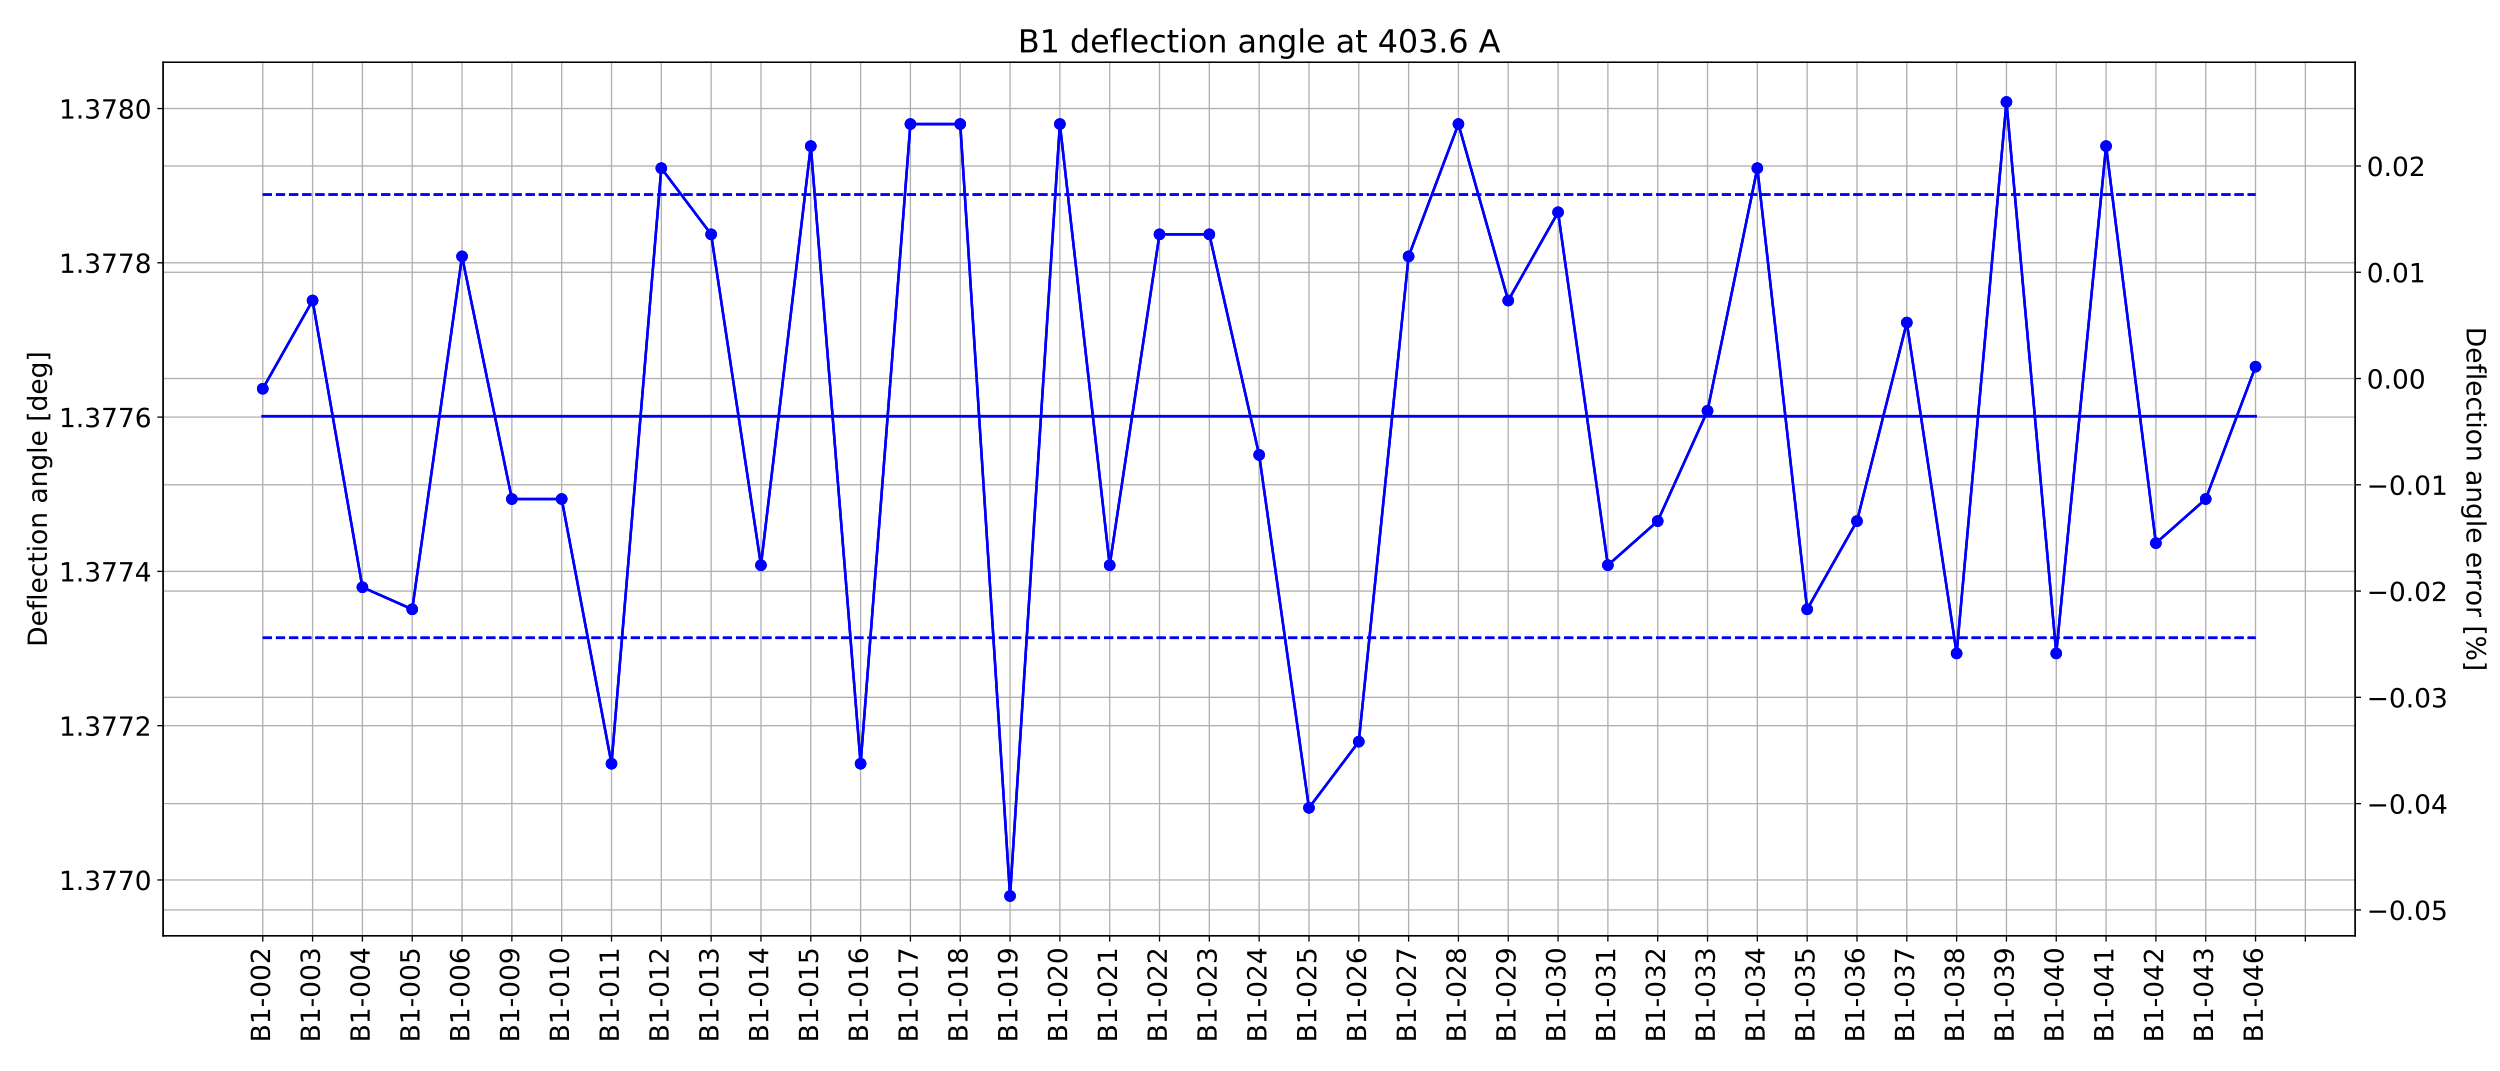 <?xml version="1.0" encoding="utf-8" standalone="no"?>
<!DOCTYPE svg PUBLIC "-//W3C//DTD SVG 1.1//EN"
  "http://www.w3.org/Graphics/SVG/1.1/DTD/svg11.dtd">
<!-- Created with matplotlib (https://matplotlib.org/) -->
<svg height="648pt" version="1.1" viewBox="0 0 1512 648" width="1512pt" xmlns="http://www.w3.org/2000/svg" xmlns:xlink="http://www.w3.org/1999/xlink">
 <defs>
  <style type="text/css">
*{stroke-linecap:butt;stroke-linejoin:round;}
  </style>
 </defs>
 <g id="figure_1">
  <g id="patch_1">
   <path d="M 0 648 
L 1512 648 
L 1512 0 
L 0 0 
z
" style="fill:#ffffff;"/>
  </g>
  <g id="axes_1">
   <g id="patch_2">
    <path d="M 98.66 565.94 
L 1424.412 565.94 
L 1424.412 37.68 
L 98.66 37.68 
z
" style="fill:#ffffff;"/>
   </g>
   <g id="matplotlib.axis_1">
    <g id="xtick_1">
     <g id="line2d_1">
      <path clip-path="url(#p1e045753ea)" d="M 158.921 565.94 
L 158.921 37.68 
" style="fill:none;stroke:#b0b0b0;stroke-linecap:square;stroke-width:0.8;"/>
     </g>
     <g id="line2d_2">
      <defs>
       <path d="M 0 0 
L 0 3.5 
" id="mee0246ee08" style="stroke:#000000;stroke-width:0.8;"/>
      </defs>
      <g>
       <use style="stroke:#000000;stroke-width:0.8;" x="158.921" xlink:href="#mee0246ee08" y="565.94"/>
      </g>
     </g>
     <g id="text_1">
      <!-- B1-002 -->
      <defs>
       <path d="M 19.672 34.812 
L 19.672 8.109 
L 35.5 8.109 
Q 43.453 8.109 47.281 11.406 
Q 51.125 14.703 51.125 21.484 
Q 51.125 28.328 47.281 31.562 
Q 43.453 34.812 35.5 34.812 
z
M 19.672 64.797 
L 19.672 42.828 
L 34.281 42.828 
Q 41.5 42.828 45.031 45.531 
Q 48.578 48.25 48.578 53.812 
Q 48.578 59.328 45.031 62.062 
Q 41.5 64.797 34.281 64.797 
z
M 9.812 72.906 
L 35.016 72.906 
Q 46.297 72.906 52.391 68.219 
Q 58.5 63.531 58.5 54.891 
Q 58.5 48.188 55.375 44.234 
Q 52.25 40.281 46.188 39.312 
Q 53.469 37.75 57.5 32.781 
Q 61.531 27.828 61.531 20.406 
Q 61.531 10.641 54.891 5.312 
Q 48.25 0 35.984 0 
L 9.812 0 
z
" id="DejaVuSans-66"/>
       <path d="M 12.406 8.297 
L 28.516 8.297 
L 28.516 63.922 
L 10.984 60.406 
L 10.984 69.391 
L 28.422 72.906 
L 38.281 72.906 
L 38.281 8.297 
L 54.391 8.297 
L 54.391 0 
L 12.406 0 
z
" id="DejaVuSans-49"/>
       <path d="M 4.891 31.391 
L 31.203 31.391 
L 31.203 23.391 
L 4.891 23.391 
z
" id="DejaVuSans-45"/>
       <path d="M 31.781 66.406 
Q 24.172 66.406 20.328 58.906 
Q 16.5 51.422 16.5 36.375 
Q 16.5 21.391 20.328 13.891 
Q 24.172 6.391 31.781 6.391 
Q 39.453 6.391 43.281 13.891 
Q 47.125 21.391 47.125 36.375 
Q 47.125 51.422 43.281 58.906 
Q 39.453 66.406 31.781 66.406 
z
M 31.781 74.219 
Q 44.047 74.219 50.516 64.516 
Q 56.984 54.828 56.984 36.375 
Q 56.984 17.969 50.516 8.266 
Q 44.047 -1.422 31.781 -1.422 
Q 19.531 -1.422 13.062 8.266 
Q 6.594 17.969 6.594 36.375 
Q 6.594 54.828 13.062 64.516 
Q 19.531 74.219 31.781 74.219 
z
" id="DejaVuSans-48"/>
       <path d="M 19.188 8.297 
L 53.609 8.297 
L 53.609 0 
L 7.328 0 
L 7.328 8.297 
Q 12.938 14.109 22.625 23.891 
Q 32.328 33.688 34.812 36.531 
Q 39.547 41.844 41.422 45.531 
Q 43.312 49.219 43.312 52.781 
Q 43.312 58.594 39.234 62.25 
Q 35.156 65.922 28.609 65.922 
Q 23.969 65.922 18.812 64.312 
Q 13.672 62.703 7.812 59.422 
L 7.812 69.391 
Q 13.766 71.781 18.938 73 
Q 24.125 74.219 28.422 74.219 
Q 39.75 74.219 46.484 68.547 
Q 53.219 62.891 53.219 53.422 
Q 53.219 48.922 51.531 44.891 
Q 49.859 40.875 45.406 35.406 
Q 44.188 33.984 37.641 27.219 
Q 31.109 20.453 19.188 8.297 
z
" id="DejaVuSans-50"/>
      </defs>
      <g transform="translate(163.336 630.41)rotate(-90)scale(0.16 -0.16)">
       <use xlink:href="#DejaVuSans-66"/>
       <use x="68.604" xlink:href="#DejaVuSans-49"/>
       <use x="132.227" xlink:href="#DejaVuSans-45"/>
       <use x="168.311" xlink:href="#DejaVuSans-48"/>
       <use x="231.934" xlink:href="#DejaVuSans-48"/>
       <use x="295.557" xlink:href="#DejaVuSans-50"/>
      </g>
     </g>
    </g>
    <g id="xtick_2">
     <g id="line2d_3">
      <path clip-path="url(#p1e045753ea)" d="M 189.052 565.94 
L 189.052 37.68 
" style="fill:none;stroke:#b0b0b0;stroke-linecap:square;stroke-width:0.8;"/>
     </g>
     <g id="line2d_4">
      <g>
       <use style="stroke:#000000;stroke-width:0.8;" x="189.052" xlink:href="#mee0246ee08" y="565.94"/>
      </g>
     </g>
     <g id="text_2">
      <!-- B1-003 -->
      <defs>
       <path d="M 40.578 39.312 
Q 47.656 37.797 51.625 33 
Q 55.609 28.219 55.609 21.188 
Q 55.609 10.406 48.188 4.484 
Q 40.766 -1.422 27.094 -1.422 
Q 22.516 -1.422 17.656 -0.516 
Q 12.797 0.391 7.625 2.203 
L 7.625 11.719 
Q 11.719 9.328 16.594 8.109 
Q 21.484 6.891 26.812 6.891 
Q 36.078 6.891 40.938 10.547 
Q 45.797 14.203 45.797 21.188 
Q 45.797 27.641 41.281 31.266 
Q 36.766 34.906 28.719 34.906 
L 20.219 34.906 
L 20.219 43.016 
L 29.109 43.016 
Q 36.375 43.016 40.234 45.922 
Q 44.094 48.828 44.094 54.297 
Q 44.094 59.906 40.109 62.906 
Q 36.141 65.922 28.719 65.922 
Q 24.656 65.922 20.016 65.031 
Q 15.375 64.156 9.812 62.312 
L 9.812 71.094 
Q 15.438 72.656 20.344 73.438 
Q 25.25 74.219 29.594 74.219 
Q 40.828 74.219 47.359 69.109 
Q 53.906 64.016 53.906 55.328 
Q 53.906 49.266 50.438 45.094 
Q 46.969 40.922 40.578 39.312 
z
" id="DejaVuSans-51"/>
      </defs>
      <g transform="translate(193.467 630.41)rotate(-90)scale(0.16 -0.16)">
       <use xlink:href="#DejaVuSans-66"/>
       <use x="68.604" xlink:href="#DejaVuSans-49"/>
       <use x="132.227" xlink:href="#DejaVuSans-45"/>
       <use x="168.311" xlink:href="#DejaVuSans-48"/>
       <use x="231.934" xlink:href="#DejaVuSans-48"/>
       <use x="295.557" xlink:href="#DejaVuSans-51"/>
      </g>
     </g>
    </g>
    <g id="xtick_3">
     <g id="line2d_5">
      <path clip-path="url(#p1e045753ea)" d="M 219.183 565.94 
L 219.183 37.68 
" style="fill:none;stroke:#b0b0b0;stroke-linecap:square;stroke-width:0.8;"/>
     </g>
     <g id="line2d_6">
      <g>
       <use style="stroke:#000000;stroke-width:0.8;" x="219.183" xlink:href="#mee0246ee08" y="565.94"/>
      </g>
     </g>
     <g id="text_3">
      <!-- B1-004 -->
      <defs>
       <path d="M 37.797 64.312 
L 12.891 25.391 
L 37.797 25.391 
z
M 35.203 72.906 
L 47.609 72.906 
L 47.609 25.391 
L 58.016 25.391 
L 58.016 17.188 
L 47.609 17.188 
L 47.609 0 
L 37.797 0 
L 37.797 17.188 
L 4.891 17.188 
L 4.891 26.703 
z
" id="DejaVuSans-52"/>
      </defs>
      <g transform="translate(223.598 630.41)rotate(-90)scale(0.16 -0.16)">
       <use xlink:href="#DejaVuSans-66"/>
       <use x="68.604" xlink:href="#DejaVuSans-49"/>
       <use x="132.227" xlink:href="#DejaVuSans-45"/>
       <use x="168.311" xlink:href="#DejaVuSans-48"/>
       <use x="231.934" xlink:href="#DejaVuSans-48"/>
       <use x="295.557" xlink:href="#DejaVuSans-52"/>
      </g>
     </g>
    </g>
    <g id="xtick_4">
     <g id="line2d_7">
      <path clip-path="url(#p1e045753ea)" d="M 249.314 565.94 
L 249.314 37.68 
" style="fill:none;stroke:#b0b0b0;stroke-linecap:square;stroke-width:0.8;"/>
     </g>
     <g id="line2d_8">
      <g>
       <use style="stroke:#000000;stroke-width:0.8;" x="249.314" xlink:href="#mee0246ee08" y="565.94"/>
      </g>
     </g>
     <g id="text_4">
      <!-- B1-005 -->
      <defs>
       <path d="M 10.797 72.906 
L 49.516 72.906 
L 49.516 64.594 
L 19.828 64.594 
L 19.828 46.734 
Q 21.969 47.469 24.109 47.828 
Q 26.266 48.188 28.422 48.188 
Q 40.625 48.188 47.75 41.5 
Q 54.891 34.812 54.891 23.391 
Q 54.891 11.625 47.562 5.094 
Q 40.234 -1.422 26.906 -1.422 
Q 22.312 -1.422 17.547 -0.641 
Q 12.797 0.141 7.719 1.703 
L 7.719 11.625 
Q 12.109 9.234 16.797 8.062 
Q 21.484 6.891 26.703 6.891 
Q 35.156 6.891 40.078 11.328 
Q 45.016 15.766 45.016 23.391 
Q 45.016 31 40.078 35.438 
Q 35.156 39.891 26.703 39.891 
Q 22.75 39.891 18.812 39.016 
Q 14.891 38.141 10.797 36.281 
z
" id="DejaVuSans-53"/>
      </defs>
      <g transform="translate(253.729 630.41)rotate(-90)scale(0.16 -0.16)">
       <use xlink:href="#DejaVuSans-66"/>
       <use x="68.604" xlink:href="#DejaVuSans-49"/>
       <use x="132.227" xlink:href="#DejaVuSans-45"/>
       <use x="168.311" xlink:href="#DejaVuSans-48"/>
       <use x="231.934" xlink:href="#DejaVuSans-48"/>
       <use x="295.557" xlink:href="#DejaVuSans-53"/>
      </g>
     </g>
    </g>
    <g id="xtick_5">
     <g id="line2d_9">
      <path clip-path="url(#p1e045753ea)" d="M 279.444 565.94 
L 279.444 37.68 
" style="fill:none;stroke:#b0b0b0;stroke-linecap:square;stroke-width:0.8;"/>
     </g>
     <g id="line2d_10">
      <g>
       <use style="stroke:#000000;stroke-width:0.8;" x="279.444" xlink:href="#mee0246ee08" y="565.94"/>
      </g>
     </g>
     <g id="text_5">
      <!-- B1-006 -->
      <defs>
       <path d="M 33.016 40.375 
Q 26.375 40.375 22.484 35.828 
Q 18.609 31.297 18.609 23.391 
Q 18.609 15.531 22.484 10.953 
Q 26.375 6.391 33.016 6.391 
Q 39.656 6.391 43.531 10.953 
Q 47.406 15.531 47.406 23.391 
Q 47.406 31.297 43.531 35.828 
Q 39.656 40.375 33.016 40.375 
z
M 52.594 71.297 
L 52.594 62.312 
Q 48.875 64.062 45.094 64.984 
Q 41.312 65.922 37.594 65.922 
Q 27.828 65.922 22.672 59.328 
Q 17.531 52.734 16.797 39.406 
Q 19.672 43.656 24.016 45.922 
Q 28.375 48.188 33.594 48.188 
Q 44.578 48.188 50.953 41.516 
Q 57.328 34.859 57.328 23.391 
Q 57.328 12.156 50.688 5.359 
Q 44.047 -1.422 33.016 -1.422 
Q 20.359 -1.422 13.672 8.266 
Q 6.984 17.969 6.984 36.375 
Q 6.984 53.656 15.188 63.938 
Q 23.391 74.219 37.203 74.219 
Q 40.922 74.219 44.703 73.484 
Q 48.484 72.75 52.594 71.297 
z
" id="DejaVuSans-54"/>
      </defs>
      <g transform="translate(283.859 630.41)rotate(-90)scale(0.16 -0.16)">
       <use xlink:href="#DejaVuSans-66"/>
       <use x="68.604" xlink:href="#DejaVuSans-49"/>
       <use x="132.227" xlink:href="#DejaVuSans-45"/>
       <use x="168.311" xlink:href="#DejaVuSans-48"/>
       <use x="231.934" xlink:href="#DejaVuSans-48"/>
       <use x="295.557" xlink:href="#DejaVuSans-54"/>
      </g>
     </g>
    </g>
    <g id="xtick_6">
     <g id="line2d_11">
      <path clip-path="url(#p1e045753ea)" d="M 309.575 565.94 
L 309.575 37.68 
" style="fill:none;stroke:#b0b0b0;stroke-linecap:square;stroke-width:0.8;"/>
     </g>
     <g id="line2d_12">
      <g>
       <use style="stroke:#000000;stroke-width:0.8;" x="309.575" xlink:href="#mee0246ee08" y="565.94"/>
      </g>
     </g>
     <g id="text_6">
      <!-- B1-009 -->
      <defs>
       <path d="M 10.984 1.516 
L 10.984 10.5 
Q 14.703 8.734 18.5 7.812 
Q 22.312 6.891 25.984 6.891 
Q 35.75 6.891 40.891 13.453 
Q 46.047 20.016 46.781 33.406 
Q 43.953 29.203 39.594 26.953 
Q 35.25 24.703 29.984 24.703 
Q 19.047 24.703 12.672 31.312 
Q 6.297 37.938 6.297 49.422 
Q 6.297 60.641 12.938 67.422 
Q 19.578 74.219 30.609 74.219 
Q 43.266 74.219 49.922 64.516 
Q 56.594 54.828 56.594 36.375 
Q 56.594 19.141 48.406 8.859 
Q 40.234 -1.422 26.422 -1.422 
Q 22.703 -1.422 18.891 -0.688 
Q 15.094 0.047 10.984 1.516 
z
M 30.609 32.422 
Q 37.25 32.422 41.125 36.953 
Q 45.016 41.5 45.016 49.422 
Q 45.016 57.281 41.125 61.844 
Q 37.25 66.406 30.609 66.406 
Q 23.969 66.406 20.094 61.844 
Q 16.219 57.281 16.219 49.422 
Q 16.219 41.5 20.094 36.953 
Q 23.969 32.422 30.609 32.422 
z
" id="DejaVuSans-57"/>
      </defs>
      <g transform="translate(313.99 630.41)rotate(-90)scale(0.16 -0.16)">
       <use xlink:href="#DejaVuSans-66"/>
       <use x="68.604" xlink:href="#DejaVuSans-49"/>
       <use x="132.227" xlink:href="#DejaVuSans-45"/>
       <use x="168.311" xlink:href="#DejaVuSans-48"/>
       <use x="231.934" xlink:href="#DejaVuSans-48"/>
       <use x="295.557" xlink:href="#DejaVuSans-57"/>
      </g>
     </g>
    </g>
    <g id="xtick_7">
     <g id="line2d_13">
      <path clip-path="url(#p1e045753ea)" d="M 339.706 565.94 
L 339.706 37.68 
" style="fill:none;stroke:#b0b0b0;stroke-linecap:square;stroke-width:0.8;"/>
     </g>
     <g id="line2d_14">
      <g>
       <use style="stroke:#000000;stroke-width:0.8;" x="339.706" xlink:href="#mee0246ee08" y="565.94"/>
      </g>
     </g>
     <g id="text_7">
      <!-- B1-010 -->
      <g transform="translate(344.121 630.41)rotate(-90)scale(0.16 -0.16)">
       <use xlink:href="#DejaVuSans-66"/>
       <use x="68.604" xlink:href="#DejaVuSans-49"/>
       <use x="132.227" xlink:href="#DejaVuSans-45"/>
       <use x="168.311" xlink:href="#DejaVuSans-48"/>
       <use x="231.934" xlink:href="#DejaVuSans-49"/>
       <use x="295.557" xlink:href="#DejaVuSans-48"/>
      </g>
     </g>
    </g>
    <g id="xtick_8">
     <g id="line2d_15">
      <path clip-path="url(#p1e045753ea)" d="M 369.837 565.94 
L 369.837 37.68 
" style="fill:none;stroke:#b0b0b0;stroke-linecap:square;stroke-width:0.8;"/>
     </g>
     <g id="line2d_16">
      <g>
       <use style="stroke:#000000;stroke-width:0.8;" x="369.837" xlink:href="#mee0246ee08" y="565.94"/>
      </g>
     </g>
     <g id="text_8">
      <!-- B1-011 -->
      <g transform="translate(374.252 630.41)rotate(-90)scale(0.16 -0.16)">
       <use xlink:href="#DejaVuSans-66"/>
       <use x="68.604" xlink:href="#DejaVuSans-49"/>
       <use x="132.227" xlink:href="#DejaVuSans-45"/>
       <use x="168.311" xlink:href="#DejaVuSans-48"/>
       <use x="231.934" xlink:href="#DejaVuSans-49"/>
       <use x="295.557" xlink:href="#DejaVuSans-49"/>
      </g>
     </g>
    </g>
    <g id="xtick_9">
     <g id="line2d_17">
      <path clip-path="url(#p1e045753ea)" d="M 399.967 565.94 
L 399.967 37.68 
" style="fill:none;stroke:#b0b0b0;stroke-linecap:square;stroke-width:0.8;"/>
     </g>
     <g id="line2d_18">
      <g>
       <use style="stroke:#000000;stroke-width:0.8;" x="399.967" xlink:href="#mee0246ee08" y="565.94"/>
      </g>
     </g>
     <g id="text_9">
      <!-- B1-012 -->
      <g transform="translate(404.382 630.41)rotate(-90)scale(0.16 -0.16)">
       <use xlink:href="#DejaVuSans-66"/>
       <use x="68.604" xlink:href="#DejaVuSans-49"/>
       <use x="132.227" xlink:href="#DejaVuSans-45"/>
       <use x="168.311" xlink:href="#DejaVuSans-48"/>
       <use x="231.934" xlink:href="#DejaVuSans-49"/>
       <use x="295.557" xlink:href="#DejaVuSans-50"/>
      </g>
     </g>
    </g>
    <g id="xtick_10">
     <g id="line2d_19">
      <path clip-path="url(#p1e045753ea)" d="M 430.098 565.94 
L 430.098 37.68 
" style="fill:none;stroke:#b0b0b0;stroke-linecap:square;stroke-width:0.8;"/>
     </g>
     <g id="line2d_20">
      <g>
       <use style="stroke:#000000;stroke-width:0.8;" x="430.098" xlink:href="#mee0246ee08" y="565.94"/>
      </g>
     </g>
     <g id="text_10">
      <!-- B1-013 -->
      <g transform="translate(434.513 630.41)rotate(-90)scale(0.16 -0.16)">
       <use xlink:href="#DejaVuSans-66"/>
       <use x="68.604" xlink:href="#DejaVuSans-49"/>
       <use x="132.227" xlink:href="#DejaVuSans-45"/>
       <use x="168.311" xlink:href="#DejaVuSans-48"/>
       <use x="231.934" xlink:href="#DejaVuSans-49"/>
       <use x="295.557" xlink:href="#DejaVuSans-51"/>
      </g>
     </g>
    </g>
    <g id="xtick_11">
     <g id="line2d_21">
      <path clip-path="url(#p1e045753ea)" d="M 460.229 565.94 
L 460.229 37.68 
" style="fill:none;stroke:#b0b0b0;stroke-linecap:square;stroke-width:0.8;"/>
     </g>
     <g id="line2d_22">
      <g>
       <use style="stroke:#000000;stroke-width:0.8;" x="460.229" xlink:href="#mee0246ee08" y="565.94"/>
      </g>
     </g>
     <g id="text_11">
      <!-- B1-014 -->
      <g transform="translate(464.644 630.41)rotate(-90)scale(0.16 -0.16)">
       <use xlink:href="#DejaVuSans-66"/>
       <use x="68.604" xlink:href="#DejaVuSans-49"/>
       <use x="132.227" xlink:href="#DejaVuSans-45"/>
       <use x="168.311" xlink:href="#DejaVuSans-48"/>
       <use x="231.934" xlink:href="#DejaVuSans-49"/>
       <use x="295.557" xlink:href="#DejaVuSans-52"/>
      </g>
     </g>
    </g>
    <g id="xtick_12">
     <g id="line2d_23">
      <path clip-path="url(#p1e045753ea)" d="M 490.359 565.94 
L 490.359 37.68 
" style="fill:none;stroke:#b0b0b0;stroke-linecap:square;stroke-width:0.8;"/>
     </g>
     <g id="line2d_24">
      <g>
       <use style="stroke:#000000;stroke-width:0.8;" x="490.359" xlink:href="#mee0246ee08" y="565.94"/>
      </g>
     </g>
     <g id="text_12">
      <!-- B1-015 -->
      <g transform="translate(494.774 630.41)rotate(-90)scale(0.16 -0.16)">
       <use xlink:href="#DejaVuSans-66"/>
       <use x="68.604" xlink:href="#DejaVuSans-49"/>
       <use x="132.227" xlink:href="#DejaVuSans-45"/>
       <use x="168.311" xlink:href="#DejaVuSans-48"/>
       <use x="231.934" xlink:href="#DejaVuSans-49"/>
       <use x="295.557" xlink:href="#DejaVuSans-53"/>
      </g>
     </g>
    </g>
    <g id="xtick_13">
     <g id="line2d_25">
      <path clip-path="url(#p1e045753ea)" d="M 520.49 565.94 
L 520.49 37.68 
" style="fill:none;stroke:#b0b0b0;stroke-linecap:square;stroke-width:0.8;"/>
     </g>
     <g id="line2d_26">
      <g>
       <use style="stroke:#000000;stroke-width:0.8;" x="520.49" xlink:href="#mee0246ee08" y="565.94"/>
      </g>
     </g>
     <g id="text_13">
      <!-- B1-016 -->
      <g transform="translate(524.905 630.41)rotate(-90)scale(0.16 -0.16)">
       <use xlink:href="#DejaVuSans-66"/>
       <use x="68.604" xlink:href="#DejaVuSans-49"/>
       <use x="132.227" xlink:href="#DejaVuSans-45"/>
       <use x="168.311" xlink:href="#DejaVuSans-48"/>
       <use x="231.934" xlink:href="#DejaVuSans-49"/>
       <use x="295.557" xlink:href="#DejaVuSans-54"/>
      </g>
     </g>
    </g>
    <g id="xtick_14">
     <g id="line2d_27">
      <path clip-path="url(#p1e045753ea)" d="M 550.621 565.94 
L 550.621 37.68 
" style="fill:none;stroke:#b0b0b0;stroke-linecap:square;stroke-width:0.8;"/>
     </g>
     <g id="line2d_28">
      <g>
       <use style="stroke:#000000;stroke-width:0.8;" x="550.621" xlink:href="#mee0246ee08" y="565.94"/>
      </g>
     </g>
     <g id="text_14">
      <!-- B1-017 -->
      <defs>
       <path d="M 8.203 72.906 
L 55.078 72.906 
L 55.078 68.703 
L 28.609 0 
L 18.312 0 
L 43.219 64.594 
L 8.203 64.594 
z
" id="DejaVuSans-55"/>
      </defs>
      <g transform="translate(555.036 630.41)rotate(-90)scale(0.16 -0.16)">
       <use xlink:href="#DejaVuSans-66"/>
       <use x="68.604" xlink:href="#DejaVuSans-49"/>
       <use x="132.227" xlink:href="#DejaVuSans-45"/>
       <use x="168.311" xlink:href="#DejaVuSans-48"/>
       <use x="231.934" xlink:href="#DejaVuSans-49"/>
       <use x="295.557" xlink:href="#DejaVuSans-55"/>
      </g>
     </g>
    </g>
    <g id="xtick_15">
     <g id="line2d_29">
      <path clip-path="url(#p1e045753ea)" d="M 580.752 565.94 
L 580.752 37.68 
" style="fill:none;stroke:#b0b0b0;stroke-linecap:square;stroke-width:0.8;"/>
     </g>
     <g id="line2d_30">
      <g>
       <use style="stroke:#000000;stroke-width:0.8;" x="580.752" xlink:href="#mee0246ee08" y="565.94"/>
      </g>
     </g>
     <g id="text_15">
      <!-- B1-018 -->
      <defs>
       <path d="M 31.781 34.625 
Q 24.75 34.625 20.719 30.859 
Q 16.703 27.094 16.703 20.516 
Q 16.703 13.922 20.719 10.156 
Q 24.75 6.391 31.781 6.391 
Q 38.812 6.391 42.859 10.172 
Q 46.922 13.969 46.922 20.516 
Q 46.922 27.094 42.891 30.859 
Q 38.875 34.625 31.781 34.625 
z
M 21.922 38.812 
Q 15.578 40.375 12.031 44.719 
Q 8.5 49.078 8.5 55.328 
Q 8.5 64.062 14.719 69.141 
Q 20.953 74.219 31.781 74.219 
Q 42.672 74.219 48.875 69.141 
Q 55.078 64.062 55.078 55.328 
Q 55.078 49.078 51.531 44.719 
Q 48 40.375 41.703 38.812 
Q 48.828 37.156 52.797 32.312 
Q 56.781 27.484 56.781 20.516 
Q 56.781 9.906 50.312 4.234 
Q 43.844 -1.422 31.781 -1.422 
Q 19.734 -1.422 13.25 4.234 
Q 6.781 9.906 6.781 20.516 
Q 6.781 27.484 10.781 32.312 
Q 14.797 37.156 21.922 38.812 
z
M 18.312 54.391 
Q 18.312 48.734 21.844 45.562 
Q 25.391 42.391 31.781 42.391 
Q 38.141 42.391 41.719 45.562 
Q 45.312 48.734 45.312 54.391 
Q 45.312 60.062 41.719 63.234 
Q 38.141 66.406 31.781 66.406 
Q 25.391 66.406 21.844 63.234 
Q 18.312 60.062 18.312 54.391 
z
" id="DejaVuSans-56"/>
      </defs>
      <g transform="translate(585.167 630.41)rotate(-90)scale(0.16 -0.16)">
       <use xlink:href="#DejaVuSans-66"/>
       <use x="68.604" xlink:href="#DejaVuSans-49"/>
       <use x="132.227" xlink:href="#DejaVuSans-45"/>
       <use x="168.311" xlink:href="#DejaVuSans-48"/>
       <use x="231.934" xlink:href="#DejaVuSans-49"/>
       <use x="295.557" xlink:href="#DejaVuSans-56"/>
      </g>
     </g>
    </g>
    <g id="xtick_16">
     <g id="line2d_31">
      <path clip-path="url(#p1e045753ea)" d="M 610.882 565.94 
L 610.882 37.68 
" style="fill:none;stroke:#b0b0b0;stroke-linecap:square;stroke-width:0.8;"/>
     </g>
     <g id="line2d_32">
      <g>
       <use style="stroke:#000000;stroke-width:0.8;" x="610.882" xlink:href="#mee0246ee08" y="565.94"/>
      </g>
     </g>
     <g id="text_16">
      <!-- B1-019 -->
      <g transform="translate(615.297 630.41)rotate(-90)scale(0.16 -0.16)">
       <use xlink:href="#DejaVuSans-66"/>
       <use x="68.604" xlink:href="#DejaVuSans-49"/>
       <use x="132.227" xlink:href="#DejaVuSans-45"/>
       <use x="168.311" xlink:href="#DejaVuSans-48"/>
       <use x="231.934" xlink:href="#DejaVuSans-49"/>
       <use x="295.557" xlink:href="#DejaVuSans-57"/>
      </g>
     </g>
    </g>
    <g id="xtick_17">
     <g id="line2d_33">
      <path clip-path="url(#p1e045753ea)" d="M 641.013 565.94 
L 641.013 37.68 
" style="fill:none;stroke:#b0b0b0;stroke-linecap:square;stroke-width:0.8;"/>
     </g>
     <g id="line2d_34">
      <g>
       <use style="stroke:#000000;stroke-width:0.8;" x="641.013" xlink:href="#mee0246ee08" y="565.94"/>
      </g>
     </g>
     <g id="text_17">
      <!-- B1-020 -->
      <g transform="translate(645.428 630.41)rotate(-90)scale(0.16 -0.16)">
       <use xlink:href="#DejaVuSans-66"/>
       <use x="68.604" xlink:href="#DejaVuSans-49"/>
       <use x="132.227" xlink:href="#DejaVuSans-45"/>
       <use x="168.311" xlink:href="#DejaVuSans-48"/>
       <use x="231.934" xlink:href="#DejaVuSans-50"/>
       <use x="295.557" xlink:href="#DejaVuSans-48"/>
      </g>
     </g>
    </g>
    <g id="xtick_18">
     <g id="line2d_35">
      <path clip-path="url(#p1e045753ea)" d="M 671.144 565.94 
L 671.144 37.68 
" style="fill:none;stroke:#b0b0b0;stroke-linecap:square;stroke-width:0.8;"/>
     </g>
     <g id="line2d_36">
      <g>
       <use style="stroke:#000000;stroke-width:0.8;" x="671.144" xlink:href="#mee0246ee08" y="565.94"/>
      </g>
     </g>
     <g id="text_18">
      <!-- B1-021 -->
      <g transform="translate(675.559 630.41)rotate(-90)scale(0.16 -0.16)">
       <use xlink:href="#DejaVuSans-66"/>
       <use x="68.604" xlink:href="#DejaVuSans-49"/>
       <use x="132.227" xlink:href="#DejaVuSans-45"/>
       <use x="168.311" xlink:href="#DejaVuSans-48"/>
       <use x="231.934" xlink:href="#DejaVuSans-50"/>
       <use x="295.557" xlink:href="#DejaVuSans-49"/>
      </g>
     </g>
    </g>
    <g id="xtick_19">
     <g id="line2d_37">
      <path clip-path="url(#p1e045753ea)" d="M 701.275 565.94 
L 701.275 37.68 
" style="fill:none;stroke:#b0b0b0;stroke-linecap:square;stroke-width:0.8;"/>
     </g>
     <g id="line2d_38">
      <g>
       <use style="stroke:#000000;stroke-width:0.8;" x="701.275" xlink:href="#mee0246ee08" y="565.94"/>
      </g>
     </g>
     <g id="text_19">
      <!-- B1-022 -->
      <g transform="translate(705.69 630.41)rotate(-90)scale(0.16 -0.16)">
       <use xlink:href="#DejaVuSans-66"/>
       <use x="68.604" xlink:href="#DejaVuSans-49"/>
       <use x="132.227" xlink:href="#DejaVuSans-45"/>
       <use x="168.311" xlink:href="#DejaVuSans-48"/>
       <use x="231.934" xlink:href="#DejaVuSans-50"/>
       <use x="295.557" xlink:href="#DejaVuSans-50"/>
      </g>
     </g>
    </g>
    <g id="xtick_20">
     <g id="line2d_39">
      <path clip-path="url(#p1e045753ea)" d="M 731.405 565.94 
L 731.405 37.68 
" style="fill:none;stroke:#b0b0b0;stroke-linecap:square;stroke-width:0.8;"/>
     </g>
     <g id="line2d_40">
      <g>
       <use style="stroke:#000000;stroke-width:0.8;" x="731.405" xlink:href="#mee0246ee08" y="565.94"/>
      </g>
     </g>
     <g id="text_20">
      <!-- B1-023 -->
      <g transform="translate(735.82 630.41)rotate(-90)scale(0.16 -0.16)">
       <use xlink:href="#DejaVuSans-66"/>
       <use x="68.604" xlink:href="#DejaVuSans-49"/>
       <use x="132.227" xlink:href="#DejaVuSans-45"/>
       <use x="168.311" xlink:href="#DejaVuSans-48"/>
       <use x="231.934" xlink:href="#DejaVuSans-50"/>
       <use x="295.557" xlink:href="#DejaVuSans-51"/>
      </g>
     </g>
    </g>
    <g id="xtick_21">
     <g id="line2d_41">
      <path clip-path="url(#p1e045753ea)" d="M 761.536 565.94 
L 761.536 37.68 
" style="fill:none;stroke:#b0b0b0;stroke-linecap:square;stroke-width:0.8;"/>
     </g>
     <g id="line2d_42">
      <g>
       <use style="stroke:#000000;stroke-width:0.8;" x="761.536" xlink:href="#mee0246ee08" y="565.94"/>
      </g>
     </g>
     <g id="text_21">
      <!-- B1-024 -->
      <g transform="translate(765.951 630.41)rotate(-90)scale(0.16 -0.16)">
       <use xlink:href="#DejaVuSans-66"/>
       <use x="68.604" xlink:href="#DejaVuSans-49"/>
       <use x="132.227" xlink:href="#DejaVuSans-45"/>
       <use x="168.311" xlink:href="#DejaVuSans-48"/>
       <use x="231.934" xlink:href="#DejaVuSans-50"/>
       <use x="295.557" xlink:href="#DejaVuSans-52"/>
      </g>
     </g>
    </g>
    <g id="xtick_22">
     <g id="line2d_43">
      <path clip-path="url(#p1e045753ea)" d="M 791.667 565.94 
L 791.667 37.68 
" style="fill:none;stroke:#b0b0b0;stroke-linecap:square;stroke-width:0.8;"/>
     </g>
     <g id="line2d_44">
      <g>
       <use style="stroke:#000000;stroke-width:0.8;" x="791.667" xlink:href="#mee0246ee08" y="565.94"/>
      </g>
     </g>
     <g id="text_22">
      <!-- B1-025 -->
      <g transform="translate(796.082 630.41)rotate(-90)scale(0.16 -0.16)">
       <use xlink:href="#DejaVuSans-66"/>
       <use x="68.604" xlink:href="#DejaVuSans-49"/>
       <use x="132.227" xlink:href="#DejaVuSans-45"/>
       <use x="168.311" xlink:href="#DejaVuSans-48"/>
       <use x="231.934" xlink:href="#DejaVuSans-50"/>
       <use x="295.557" xlink:href="#DejaVuSans-53"/>
      </g>
     </g>
    </g>
    <g id="xtick_23">
     <g id="line2d_45">
      <path clip-path="url(#p1e045753ea)" d="M 821.797 565.94 
L 821.797 37.68 
" style="fill:none;stroke:#b0b0b0;stroke-linecap:square;stroke-width:0.8;"/>
     </g>
     <g id="line2d_46">
      <g>
       <use style="stroke:#000000;stroke-width:0.8;" x="821.797" xlink:href="#mee0246ee08" y="565.94"/>
      </g>
     </g>
     <g id="text_23">
      <!-- B1-026 -->
      <g transform="translate(826.212 630.41)rotate(-90)scale(0.16 -0.16)">
       <use xlink:href="#DejaVuSans-66"/>
       <use x="68.604" xlink:href="#DejaVuSans-49"/>
       <use x="132.227" xlink:href="#DejaVuSans-45"/>
       <use x="168.311" xlink:href="#DejaVuSans-48"/>
       <use x="231.934" xlink:href="#DejaVuSans-50"/>
       <use x="295.557" xlink:href="#DejaVuSans-54"/>
      </g>
     </g>
    </g>
    <g id="xtick_24">
     <g id="line2d_47">
      <path clip-path="url(#p1e045753ea)" d="M 851.928 565.94 
L 851.928 37.68 
" style="fill:none;stroke:#b0b0b0;stroke-linecap:square;stroke-width:0.8;"/>
     </g>
     <g id="line2d_48">
      <g>
       <use style="stroke:#000000;stroke-width:0.8;" x="851.928" xlink:href="#mee0246ee08" y="565.94"/>
      </g>
     </g>
     <g id="text_24">
      <!-- B1-027 -->
      <g transform="translate(856.343 630.41)rotate(-90)scale(0.16 -0.16)">
       <use xlink:href="#DejaVuSans-66"/>
       <use x="68.604" xlink:href="#DejaVuSans-49"/>
       <use x="132.227" xlink:href="#DejaVuSans-45"/>
       <use x="168.311" xlink:href="#DejaVuSans-48"/>
       <use x="231.934" xlink:href="#DejaVuSans-50"/>
       <use x="295.557" xlink:href="#DejaVuSans-55"/>
      </g>
     </g>
    </g>
    <g id="xtick_25">
     <g id="line2d_49">
      <path clip-path="url(#p1e045753ea)" d="M 882.059 565.94 
L 882.059 37.68 
" style="fill:none;stroke:#b0b0b0;stroke-linecap:square;stroke-width:0.8;"/>
     </g>
     <g id="line2d_50">
      <g>
       <use style="stroke:#000000;stroke-width:0.8;" x="882.059" xlink:href="#mee0246ee08" y="565.94"/>
      </g>
     </g>
     <g id="text_25">
      <!-- B1-028 -->
      <g transform="translate(886.474 630.41)rotate(-90)scale(0.16 -0.16)">
       <use xlink:href="#DejaVuSans-66"/>
       <use x="68.604" xlink:href="#DejaVuSans-49"/>
       <use x="132.227" xlink:href="#DejaVuSans-45"/>
       <use x="168.311" xlink:href="#DejaVuSans-48"/>
       <use x="231.934" xlink:href="#DejaVuSans-50"/>
       <use x="295.557" xlink:href="#DejaVuSans-56"/>
      </g>
     </g>
    </g>
    <g id="xtick_26">
     <g id="line2d_51">
      <path clip-path="url(#p1e045753ea)" d="M 912.19 565.94 
L 912.19 37.68 
" style="fill:none;stroke:#b0b0b0;stroke-linecap:square;stroke-width:0.8;"/>
     </g>
     <g id="line2d_52">
      <g>
       <use style="stroke:#000000;stroke-width:0.8;" x="912.19" xlink:href="#mee0246ee08" y="565.94"/>
      </g>
     </g>
     <g id="text_26">
      <!-- B1-029 -->
      <g transform="translate(916.605 630.41)rotate(-90)scale(0.16 -0.16)">
       <use xlink:href="#DejaVuSans-66"/>
       <use x="68.604" xlink:href="#DejaVuSans-49"/>
       <use x="132.227" xlink:href="#DejaVuSans-45"/>
       <use x="168.311" xlink:href="#DejaVuSans-48"/>
       <use x="231.934" xlink:href="#DejaVuSans-50"/>
       <use x="295.557" xlink:href="#DejaVuSans-57"/>
      </g>
     </g>
    </g>
    <g id="xtick_27">
     <g id="line2d_53">
      <path clip-path="url(#p1e045753ea)" d="M 942.32 565.94 
L 942.32 37.68 
" style="fill:none;stroke:#b0b0b0;stroke-linecap:square;stroke-width:0.8;"/>
     </g>
     <g id="line2d_54">
      <g>
       <use style="stroke:#000000;stroke-width:0.8;" x="942.32" xlink:href="#mee0246ee08" y="565.94"/>
      </g>
     </g>
     <g id="text_27">
      <!-- B1-030 -->
      <g transform="translate(946.735 630.41)rotate(-90)scale(0.16 -0.16)">
       <use xlink:href="#DejaVuSans-66"/>
       <use x="68.604" xlink:href="#DejaVuSans-49"/>
       <use x="132.227" xlink:href="#DejaVuSans-45"/>
       <use x="168.311" xlink:href="#DejaVuSans-48"/>
       <use x="231.934" xlink:href="#DejaVuSans-51"/>
       <use x="295.557" xlink:href="#DejaVuSans-48"/>
      </g>
     </g>
    </g>
    <g id="xtick_28">
     <g id="line2d_55">
      <path clip-path="url(#p1e045753ea)" d="M 972.451 565.94 
L 972.451 37.68 
" style="fill:none;stroke:#b0b0b0;stroke-linecap:square;stroke-width:0.8;"/>
     </g>
     <g id="line2d_56">
      <g>
       <use style="stroke:#000000;stroke-width:0.8;" x="972.451" xlink:href="#mee0246ee08" y="565.94"/>
      </g>
     </g>
     <g id="text_28">
      <!-- B1-031 -->
      <g transform="translate(976.866 630.41)rotate(-90)scale(0.16 -0.16)">
       <use xlink:href="#DejaVuSans-66"/>
       <use x="68.604" xlink:href="#DejaVuSans-49"/>
       <use x="132.227" xlink:href="#DejaVuSans-45"/>
       <use x="168.311" xlink:href="#DejaVuSans-48"/>
       <use x="231.934" xlink:href="#DejaVuSans-51"/>
       <use x="295.557" xlink:href="#DejaVuSans-49"/>
      </g>
     </g>
    </g>
    <g id="xtick_29">
     <g id="line2d_57">
      <path clip-path="url(#p1e045753ea)" d="M 1002.582 565.94 
L 1002.582 37.68 
" style="fill:none;stroke:#b0b0b0;stroke-linecap:square;stroke-width:0.8;"/>
     </g>
     <g id="line2d_58">
      <g>
       <use style="stroke:#000000;stroke-width:0.8;" x="1002.582" xlink:href="#mee0246ee08" y="565.94"/>
      </g>
     </g>
     <g id="text_29">
      <!-- B1-032 -->
      <g transform="translate(1006.997 630.41)rotate(-90)scale(0.16 -0.16)">
       <use xlink:href="#DejaVuSans-66"/>
       <use x="68.604" xlink:href="#DejaVuSans-49"/>
       <use x="132.227" xlink:href="#DejaVuSans-45"/>
       <use x="168.311" xlink:href="#DejaVuSans-48"/>
       <use x="231.934" xlink:href="#DejaVuSans-51"/>
       <use x="295.557" xlink:href="#DejaVuSans-50"/>
      </g>
     </g>
    </g>
    <g id="xtick_30">
     <g id="line2d_59">
      <path clip-path="url(#p1e045753ea)" d="M 1032.713 565.94 
L 1032.713 37.68 
" style="fill:none;stroke:#b0b0b0;stroke-linecap:square;stroke-width:0.8;"/>
     </g>
     <g id="line2d_60">
      <g>
       <use style="stroke:#000000;stroke-width:0.8;" x="1032.713" xlink:href="#mee0246ee08" y="565.94"/>
      </g>
     </g>
     <g id="text_30">
      <!-- B1-033 -->
      <g transform="translate(1037.128 630.41)rotate(-90)scale(0.16 -0.16)">
       <use xlink:href="#DejaVuSans-66"/>
       <use x="68.604" xlink:href="#DejaVuSans-49"/>
       <use x="132.227" xlink:href="#DejaVuSans-45"/>
       <use x="168.311" xlink:href="#DejaVuSans-48"/>
       <use x="231.934" xlink:href="#DejaVuSans-51"/>
       <use x="295.557" xlink:href="#DejaVuSans-51"/>
      </g>
     </g>
    </g>
    <g id="xtick_31">
     <g id="line2d_61">
      <path clip-path="url(#p1e045753ea)" d="M 1062.843 565.94 
L 1062.843 37.68 
" style="fill:none;stroke:#b0b0b0;stroke-linecap:square;stroke-width:0.8;"/>
     </g>
     <g id="line2d_62">
      <g>
       <use style="stroke:#000000;stroke-width:0.8;" x="1062.843" xlink:href="#mee0246ee08" y="565.94"/>
      </g>
     </g>
     <g id="text_31">
      <!-- B1-034 -->
      <g transform="translate(1067.258 630.41)rotate(-90)scale(0.16 -0.16)">
       <use xlink:href="#DejaVuSans-66"/>
       <use x="68.604" xlink:href="#DejaVuSans-49"/>
       <use x="132.227" xlink:href="#DejaVuSans-45"/>
       <use x="168.311" xlink:href="#DejaVuSans-48"/>
       <use x="231.934" xlink:href="#DejaVuSans-51"/>
       <use x="295.557" xlink:href="#DejaVuSans-52"/>
      </g>
     </g>
    </g>
    <g id="xtick_32">
     <g id="line2d_63">
      <path clip-path="url(#p1e045753ea)" d="M 1092.974 565.94 
L 1092.974 37.68 
" style="fill:none;stroke:#b0b0b0;stroke-linecap:square;stroke-width:0.8;"/>
     </g>
     <g id="line2d_64">
      <g>
       <use style="stroke:#000000;stroke-width:0.8;" x="1092.974" xlink:href="#mee0246ee08" y="565.94"/>
      </g>
     </g>
     <g id="text_32">
      <!-- B1-035 -->
      <g transform="translate(1097.389 630.41)rotate(-90)scale(0.16 -0.16)">
       <use xlink:href="#DejaVuSans-66"/>
       <use x="68.604" xlink:href="#DejaVuSans-49"/>
       <use x="132.227" xlink:href="#DejaVuSans-45"/>
       <use x="168.311" xlink:href="#DejaVuSans-48"/>
       <use x="231.934" xlink:href="#DejaVuSans-51"/>
       <use x="295.557" xlink:href="#DejaVuSans-53"/>
      </g>
     </g>
    </g>
    <g id="xtick_33">
     <g id="line2d_65">
      <path clip-path="url(#p1e045753ea)" d="M 1123.105 565.94 
L 1123.105 37.68 
" style="fill:none;stroke:#b0b0b0;stroke-linecap:square;stroke-width:0.8;"/>
     </g>
     <g id="line2d_66">
      <g>
       <use style="stroke:#000000;stroke-width:0.8;" x="1123.105" xlink:href="#mee0246ee08" y="565.94"/>
      </g>
     </g>
     <g id="text_33">
      <!-- B1-036 -->
      <g transform="translate(1127.52 630.41)rotate(-90)scale(0.16 -0.16)">
       <use xlink:href="#DejaVuSans-66"/>
       <use x="68.604" xlink:href="#DejaVuSans-49"/>
       <use x="132.227" xlink:href="#DejaVuSans-45"/>
       <use x="168.311" xlink:href="#DejaVuSans-48"/>
       <use x="231.934" xlink:href="#DejaVuSans-51"/>
       <use x="295.557" xlink:href="#DejaVuSans-54"/>
      </g>
     </g>
    </g>
    <g id="xtick_34">
     <g id="line2d_67">
      <path clip-path="url(#p1e045753ea)" d="M 1153.235 565.94 
L 1153.235 37.68 
" style="fill:none;stroke:#b0b0b0;stroke-linecap:square;stroke-width:0.8;"/>
     </g>
     <g id="line2d_68">
      <g>
       <use style="stroke:#000000;stroke-width:0.8;" x="1153.235" xlink:href="#mee0246ee08" y="565.94"/>
      </g>
     </g>
     <g id="text_34">
      <!-- B1-037 -->
      <g transform="translate(1157.65 630.41)rotate(-90)scale(0.16 -0.16)">
       <use xlink:href="#DejaVuSans-66"/>
       <use x="68.604" xlink:href="#DejaVuSans-49"/>
       <use x="132.227" xlink:href="#DejaVuSans-45"/>
       <use x="168.311" xlink:href="#DejaVuSans-48"/>
       <use x="231.934" xlink:href="#DejaVuSans-51"/>
       <use x="295.557" xlink:href="#DejaVuSans-55"/>
      </g>
     </g>
    </g>
    <g id="xtick_35">
     <g id="line2d_69">
      <path clip-path="url(#p1e045753ea)" d="M 1183.366 565.94 
L 1183.366 37.68 
" style="fill:none;stroke:#b0b0b0;stroke-linecap:square;stroke-width:0.8;"/>
     </g>
     <g id="line2d_70">
      <g>
       <use style="stroke:#000000;stroke-width:0.8;" x="1183.366" xlink:href="#mee0246ee08" y="565.94"/>
      </g>
     </g>
     <g id="text_35">
      <!-- B1-038 -->
      <g transform="translate(1187.781 630.41)rotate(-90)scale(0.16 -0.16)">
       <use xlink:href="#DejaVuSans-66"/>
       <use x="68.604" xlink:href="#DejaVuSans-49"/>
       <use x="132.227" xlink:href="#DejaVuSans-45"/>
       <use x="168.311" xlink:href="#DejaVuSans-48"/>
       <use x="231.934" xlink:href="#DejaVuSans-51"/>
       <use x="295.557" xlink:href="#DejaVuSans-56"/>
      </g>
     </g>
    </g>
    <g id="xtick_36">
     <g id="line2d_71">
      <path clip-path="url(#p1e045753ea)" d="M 1213.497 565.94 
L 1213.497 37.68 
" style="fill:none;stroke:#b0b0b0;stroke-linecap:square;stroke-width:0.8;"/>
     </g>
     <g id="line2d_72">
      <g>
       <use style="stroke:#000000;stroke-width:0.8;" x="1213.497" xlink:href="#mee0246ee08" y="565.94"/>
      </g>
     </g>
     <g id="text_36">
      <!-- B1-039 -->
      <g transform="translate(1217.912 630.41)rotate(-90)scale(0.16 -0.16)">
       <use xlink:href="#DejaVuSans-66"/>
       <use x="68.604" xlink:href="#DejaVuSans-49"/>
       <use x="132.227" xlink:href="#DejaVuSans-45"/>
       <use x="168.311" xlink:href="#DejaVuSans-48"/>
       <use x="231.934" xlink:href="#DejaVuSans-51"/>
       <use x="295.557" xlink:href="#DejaVuSans-57"/>
      </g>
     </g>
    </g>
    <g id="xtick_37">
     <g id="line2d_73">
      <path clip-path="url(#p1e045753ea)" d="M 1243.628 565.94 
L 1243.628 37.68 
" style="fill:none;stroke:#b0b0b0;stroke-linecap:square;stroke-width:0.8;"/>
     </g>
     <g id="line2d_74">
      <g>
       <use style="stroke:#000000;stroke-width:0.8;" x="1243.628" xlink:href="#mee0246ee08" y="565.94"/>
      </g>
     </g>
     <g id="text_37">
      <!-- B1-040 -->
      <g transform="translate(1248.043 630.41)rotate(-90)scale(0.16 -0.16)">
       <use xlink:href="#DejaVuSans-66"/>
       <use x="68.604" xlink:href="#DejaVuSans-49"/>
       <use x="132.227" xlink:href="#DejaVuSans-45"/>
       <use x="168.311" xlink:href="#DejaVuSans-48"/>
       <use x="231.934" xlink:href="#DejaVuSans-52"/>
       <use x="295.557" xlink:href="#DejaVuSans-48"/>
      </g>
     </g>
    </g>
    <g id="xtick_38">
     <g id="line2d_75">
      <path clip-path="url(#p1e045753ea)" d="M 1273.758 565.94 
L 1273.758 37.68 
" style="fill:none;stroke:#b0b0b0;stroke-linecap:square;stroke-width:0.8;"/>
     </g>
     <g id="line2d_76">
      <g>
       <use style="stroke:#000000;stroke-width:0.8;" x="1273.758" xlink:href="#mee0246ee08" y="565.94"/>
      </g>
     </g>
     <g id="text_38">
      <!-- B1-041 -->
      <g transform="translate(1278.173 630.41)rotate(-90)scale(0.16 -0.16)">
       <use xlink:href="#DejaVuSans-66"/>
       <use x="68.604" xlink:href="#DejaVuSans-49"/>
       <use x="132.227" xlink:href="#DejaVuSans-45"/>
       <use x="168.311" xlink:href="#DejaVuSans-48"/>
       <use x="231.934" xlink:href="#DejaVuSans-52"/>
       <use x="295.557" xlink:href="#DejaVuSans-49"/>
      </g>
     </g>
    </g>
    <g id="xtick_39">
     <g id="line2d_77">
      <path clip-path="url(#p1e045753ea)" d="M 1303.889 565.94 
L 1303.889 37.68 
" style="fill:none;stroke:#b0b0b0;stroke-linecap:square;stroke-width:0.8;"/>
     </g>
     <g id="line2d_78">
      <g>
       <use style="stroke:#000000;stroke-width:0.8;" x="1303.889" xlink:href="#mee0246ee08" y="565.94"/>
      </g>
     </g>
     <g id="text_39">
      <!-- B1-042 -->
      <g transform="translate(1308.304 630.41)rotate(-90)scale(0.16 -0.16)">
       <use xlink:href="#DejaVuSans-66"/>
       <use x="68.604" xlink:href="#DejaVuSans-49"/>
       <use x="132.227" xlink:href="#DejaVuSans-45"/>
       <use x="168.311" xlink:href="#DejaVuSans-48"/>
       <use x="231.934" xlink:href="#DejaVuSans-52"/>
       <use x="295.557" xlink:href="#DejaVuSans-50"/>
      </g>
     </g>
    </g>
    <g id="xtick_40">
     <g id="line2d_79">
      <path clip-path="url(#p1e045753ea)" d="M 1334.02 565.94 
L 1334.02 37.68 
" style="fill:none;stroke:#b0b0b0;stroke-linecap:square;stroke-width:0.8;"/>
     </g>
     <g id="line2d_80">
      <g>
       <use style="stroke:#000000;stroke-width:0.8;" x="1334.02" xlink:href="#mee0246ee08" y="565.94"/>
      </g>
     </g>
     <g id="text_40">
      <!-- B1-043 -->
      <g transform="translate(1338.435 630.41)rotate(-90)scale(0.16 -0.16)">
       <use xlink:href="#DejaVuSans-66"/>
       <use x="68.604" xlink:href="#DejaVuSans-49"/>
       <use x="132.227" xlink:href="#DejaVuSans-45"/>
       <use x="168.311" xlink:href="#DejaVuSans-48"/>
       <use x="231.934" xlink:href="#DejaVuSans-52"/>
       <use x="295.557" xlink:href="#DejaVuSans-51"/>
      </g>
     </g>
    </g>
    <g id="xtick_41">
     <g id="line2d_81">
      <path clip-path="url(#p1e045753ea)" d="M 1364.151 565.94 
L 1364.151 37.68 
" style="fill:none;stroke:#b0b0b0;stroke-linecap:square;stroke-width:0.8;"/>
     </g>
     <g id="line2d_82">
      <g>
       <use style="stroke:#000000;stroke-width:0.8;" x="1364.151" xlink:href="#mee0246ee08" y="565.94"/>
      </g>
     </g>
     <g id="text_41">
      <!-- B1-046 -->
      <g transform="translate(1368.566 630.41)rotate(-90)scale(0.16 -0.16)">
       <use xlink:href="#DejaVuSans-66"/>
       <use x="68.604" xlink:href="#DejaVuSans-49"/>
       <use x="132.227" xlink:href="#DejaVuSans-45"/>
       <use x="168.311" xlink:href="#DejaVuSans-48"/>
       <use x="231.934" xlink:href="#DejaVuSans-52"/>
       <use x="295.557" xlink:href="#DejaVuSans-54"/>
      </g>
     </g>
    </g>
    <g id="xtick_42">
     <g id="line2d_83">
      <path clip-path="url(#p1e045753ea)" d="M 1394.281 565.94 
L 1394.281 37.68 
" style="fill:none;stroke:#b0b0b0;stroke-linecap:square;stroke-width:0.8;"/>
     </g>
     <g id="line2d_84">
      <g>
       <use style="stroke:#000000;stroke-width:0.8;" x="1394.281" xlink:href="#mee0246ee08" y="565.94"/>
      </g>
     </g>
    </g>
   </g>
   <g id="matplotlib.axis_2">
    <g id="ytick_1">
     <g id="line2d_85">
      <path clip-path="url(#p1e045753ea)" d="M 98.66 532.202 
L 1424.412 532.202 
" style="fill:none;stroke:#b0b0b0;stroke-linecap:square;stroke-width:0.8;"/>
     </g>
     <g id="line2d_86">
      <defs>
       <path d="M 0 0 
L -3.5 0 
" id="m84e85313e2" style="stroke:#000000;stroke-width:0.8;"/>
      </defs>
      <g>
       <use style="stroke:#000000;stroke-width:0.8;" x="98.66" xlink:href="#m84e85313e2" y="532.202"/>
      </g>
     </g>
     <g id="text_42">
      <!-- 1.3770 -->
      <defs>
       <path d="M 10.688 12.406 
L 21 12.406 
L 21 0 
L 10.688 0 
z
" id="DejaVuSans-46"/>
      </defs>
      <g transform="translate(35.675 538.281)scale(0.16 -0.16)">
       <use xlink:href="#DejaVuSans-49"/>
       <use x="63.623" xlink:href="#DejaVuSans-46"/>
       <use x="95.41" xlink:href="#DejaVuSans-51"/>
       <use x="159.033" xlink:href="#DejaVuSans-55"/>
       <use x="222.656" xlink:href="#DejaVuSans-55"/>
       <use x="286.279" xlink:href="#DejaVuSans-48"/>
      </g>
     </g>
    </g>
    <g id="ytick_2">
     <g id="line2d_87">
      <path clip-path="url(#p1e045753ea)" d="M 98.66 438.889 
L 1424.412 438.889 
" style="fill:none;stroke:#b0b0b0;stroke-linecap:square;stroke-width:0.8;"/>
     </g>
     <g id="line2d_88">
      <g>
       <use style="stroke:#000000;stroke-width:0.8;" x="98.66" xlink:href="#m84e85313e2" y="438.889"/>
      </g>
     </g>
     <g id="text_43">
      <!-- 1.3772 -->
      <g transform="translate(35.675 444.968)scale(0.16 -0.16)">
       <use xlink:href="#DejaVuSans-49"/>
       <use x="63.623" xlink:href="#DejaVuSans-46"/>
       <use x="95.41" xlink:href="#DejaVuSans-51"/>
       <use x="159.033" xlink:href="#DejaVuSans-55"/>
       <use x="222.656" xlink:href="#DejaVuSans-55"/>
       <use x="286.279" xlink:href="#DejaVuSans-50"/>
      </g>
     </g>
    </g>
    <g id="ytick_3">
     <g id="line2d_89">
      <path clip-path="url(#p1e045753ea)" d="M 98.66 345.576 
L 1424.412 345.576 
" style="fill:none;stroke:#b0b0b0;stroke-linecap:square;stroke-width:0.8;"/>
     </g>
     <g id="line2d_90">
      <g>
       <use style="stroke:#000000;stroke-width:0.8;" x="98.66" xlink:href="#m84e85313e2" y="345.576"/>
      </g>
     </g>
     <g id="text_44">
      <!-- 1.3774 -->
      <g transform="translate(35.675 351.655)scale(0.16 -0.16)">
       <use xlink:href="#DejaVuSans-49"/>
       <use x="63.623" xlink:href="#DejaVuSans-46"/>
       <use x="95.41" xlink:href="#DejaVuSans-51"/>
       <use x="159.033" xlink:href="#DejaVuSans-55"/>
       <use x="222.656" xlink:href="#DejaVuSans-55"/>
       <use x="286.279" xlink:href="#DejaVuSans-52"/>
      </g>
     </g>
    </g>
    <g id="ytick_4">
     <g id="line2d_91">
      <path clip-path="url(#p1e045753ea)" d="M 98.66 252.263 
L 1424.412 252.263 
" style="fill:none;stroke:#b0b0b0;stroke-linecap:square;stroke-width:0.8;"/>
     </g>
     <g id="line2d_92">
      <g>
       <use style="stroke:#000000;stroke-width:0.8;" x="98.66" xlink:href="#m84e85313e2" y="252.263"/>
      </g>
     </g>
     <g id="text_45">
      <!-- 1.3776 -->
      <g transform="translate(35.675 258.342)scale(0.16 -0.16)">
       <use xlink:href="#DejaVuSans-49"/>
       <use x="63.623" xlink:href="#DejaVuSans-46"/>
       <use x="95.41" xlink:href="#DejaVuSans-51"/>
       <use x="159.033" xlink:href="#DejaVuSans-55"/>
       <use x="222.656" xlink:href="#DejaVuSans-55"/>
       <use x="286.279" xlink:href="#DejaVuSans-54"/>
      </g>
     </g>
    </g>
    <g id="ytick_5">
     <g id="line2d_93">
      <path clip-path="url(#p1e045753ea)" d="M 98.66 158.95 
L 1424.412 158.95 
" style="fill:none;stroke:#b0b0b0;stroke-linecap:square;stroke-width:0.8;"/>
     </g>
     <g id="line2d_94">
      <g>
       <use style="stroke:#000000;stroke-width:0.8;" x="98.66" xlink:href="#m84e85313e2" y="158.95"/>
      </g>
     </g>
     <g id="text_46">
      <!-- 1.3778 -->
      <g transform="translate(35.675 165.029)scale(0.16 -0.16)">
       <use xlink:href="#DejaVuSans-49"/>
       <use x="63.623" xlink:href="#DejaVuSans-46"/>
       <use x="95.41" xlink:href="#DejaVuSans-51"/>
       <use x="159.033" xlink:href="#DejaVuSans-55"/>
       <use x="222.656" xlink:href="#DejaVuSans-55"/>
       <use x="286.279" xlink:href="#DejaVuSans-56"/>
      </g>
     </g>
    </g>
    <g id="ytick_6">
     <g id="line2d_95">
      <path clip-path="url(#p1e045753ea)" d="M 98.66 65.638 
L 1424.412 65.638 
" style="fill:none;stroke:#b0b0b0;stroke-linecap:square;stroke-width:0.8;"/>
     </g>
     <g id="line2d_96">
      <g>
       <use style="stroke:#000000;stroke-width:0.8;" x="98.66" xlink:href="#m84e85313e2" y="65.638"/>
      </g>
     </g>
     <g id="text_47">
      <!-- 1.3780 -->
      <g transform="translate(35.675 71.716)scale(0.16 -0.16)">
       <use xlink:href="#DejaVuSans-49"/>
       <use x="63.623" xlink:href="#DejaVuSans-46"/>
       <use x="95.41" xlink:href="#DejaVuSans-51"/>
       <use x="159.033" xlink:href="#DejaVuSans-55"/>
       <use x="222.656" xlink:href="#DejaVuSans-56"/>
       <use x="286.279" xlink:href="#DejaVuSans-48"/>
      </g>
     </g>
    </g>
    <g id="text_48">
     <!-- Deflection angle [deg] -->
     <defs>
      <path d="M 19.672 64.797 
L 19.672 8.109 
L 31.594 8.109 
Q 46.688 8.109 53.688 14.938 
Q 60.688 21.781 60.688 36.531 
Q 60.688 51.172 53.688 57.984 
Q 46.688 64.797 31.594 64.797 
z
M 9.812 72.906 
L 30.078 72.906 
Q 51.266 72.906 61.172 64.094 
Q 71.094 55.281 71.094 36.531 
Q 71.094 17.672 61.125 8.828 
Q 51.172 0 30.078 0 
L 9.812 0 
z
" id="DejaVuSans-68"/>
      <path d="M 56.203 29.594 
L 56.203 25.203 
L 14.891 25.203 
Q 15.484 15.922 20.484 11.062 
Q 25.484 6.203 34.422 6.203 
Q 39.594 6.203 44.453 7.469 
Q 49.312 8.734 54.109 11.281 
L 54.109 2.781 
Q 49.266 0.734 44.188 -0.344 
Q 39.109 -1.422 33.891 -1.422 
Q 20.797 -1.422 13.156 6.188 
Q 5.516 13.812 5.516 26.812 
Q 5.516 40.234 12.766 48.109 
Q 20.016 56 32.328 56 
Q 43.359 56 49.781 48.891 
Q 56.203 41.797 56.203 29.594 
z
M 47.219 32.234 
Q 47.125 39.594 43.094 43.984 
Q 39.062 48.391 32.422 48.391 
Q 24.906 48.391 20.391 44.141 
Q 15.875 39.891 15.188 32.172 
z
" id="DejaVuSans-101"/>
      <path d="M 37.109 75.984 
L 37.109 68.5 
L 28.516 68.5 
Q 23.688 68.5 21.797 66.547 
Q 19.922 64.594 19.922 59.516 
L 19.922 54.688 
L 34.719 54.688 
L 34.719 47.703 
L 19.922 47.703 
L 19.922 0 
L 10.891 0 
L 10.891 47.703 
L 2.297 47.703 
L 2.297 54.688 
L 10.891 54.688 
L 10.891 58.5 
Q 10.891 67.625 15.141 71.797 
Q 19.391 75.984 28.609 75.984 
z
" id="DejaVuSans-102"/>
      <path d="M 9.422 75.984 
L 18.406 75.984 
L 18.406 0 
L 9.422 0 
z
" id="DejaVuSans-108"/>
      <path d="M 48.781 52.594 
L 48.781 44.188 
Q 44.969 46.297 41.141 47.344 
Q 37.312 48.391 33.406 48.391 
Q 24.656 48.391 19.812 42.844 
Q 14.984 37.312 14.984 27.297 
Q 14.984 17.281 19.812 11.734 
Q 24.656 6.203 33.406 6.203 
Q 37.312 6.203 41.141 7.25 
Q 44.969 8.297 48.781 10.406 
L 48.781 2.094 
Q 45.016 0.344 40.984 -0.531 
Q 36.969 -1.422 32.422 -1.422 
Q 20.062 -1.422 12.781 6.344 
Q 5.516 14.109 5.516 27.297 
Q 5.516 40.672 12.859 48.328 
Q 20.219 56 33.016 56 
Q 37.156 56 41.109 55.141 
Q 45.062 54.297 48.781 52.594 
z
" id="DejaVuSans-99"/>
      <path d="M 18.312 70.219 
L 18.312 54.688 
L 36.812 54.688 
L 36.812 47.703 
L 18.312 47.703 
L 18.312 18.016 
Q 18.312 11.328 20.141 9.422 
Q 21.969 7.516 27.594 7.516 
L 36.812 7.516 
L 36.812 0 
L 27.594 0 
Q 17.188 0 13.234 3.875 
Q 9.281 7.766 9.281 18.016 
L 9.281 47.703 
L 2.688 47.703 
L 2.688 54.688 
L 9.281 54.688 
L 9.281 70.219 
z
" id="DejaVuSans-116"/>
      <path d="M 9.422 54.688 
L 18.406 54.688 
L 18.406 0 
L 9.422 0 
z
M 9.422 75.984 
L 18.406 75.984 
L 18.406 64.594 
L 9.422 64.594 
z
" id="DejaVuSans-105"/>
      <path d="M 30.609 48.391 
Q 23.391 48.391 19.188 42.75 
Q 14.984 37.109 14.984 27.297 
Q 14.984 17.484 19.156 11.844 
Q 23.344 6.203 30.609 6.203 
Q 37.797 6.203 41.984 11.859 
Q 46.188 17.531 46.188 27.297 
Q 46.188 37.016 41.984 42.703 
Q 37.797 48.391 30.609 48.391 
z
M 30.609 56 
Q 42.328 56 49.016 48.375 
Q 55.719 40.766 55.719 27.297 
Q 55.719 13.875 49.016 6.219 
Q 42.328 -1.422 30.609 -1.422 
Q 18.844 -1.422 12.172 6.219 
Q 5.516 13.875 5.516 27.297 
Q 5.516 40.766 12.172 48.375 
Q 18.844 56 30.609 56 
z
" id="DejaVuSans-111"/>
      <path d="M 54.891 33.016 
L 54.891 0 
L 45.906 0 
L 45.906 32.719 
Q 45.906 40.484 42.875 44.328 
Q 39.844 48.188 33.797 48.188 
Q 26.516 48.188 22.312 43.547 
Q 18.109 38.922 18.109 30.906 
L 18.109 0 
L 9.078 0 
L 9.078 54.688 
L 18.109 54.688 
L 18.109 46.188 
Q 21.344 51.125 25.703 53.562 
Q 30.078 56 35.797 56 
Q 45.219 56 50.047 50.172 
Q 54.891 44.344 54.891 33.016 
z
" id="DejaVuSans-110"/>
      <path id="DejaVuSans-32"/>
      <path d="M 34.281 27.484 
Q 23.391 27.484 19.188 25 
Q 14.984 22.516 14.984 16.5 
Q 14.984 11.719 18.141 8.906 
Q 21.297 6.109 26.703 6.109 
Q 34.188 6.109 38.703 11.406 
Q 43.219 16.703 43.219 25.484 
L 43.219 27.484 
z
M 52.203 31.203 
L 52.203 0 
L 43.219 0 
L 43.219 8.297 
Q 40.141 3.328 35.547 0.953 
Q 30.953 -1.422 24.312 -1.422 
Q 15.922 -1.422 10.953 3.297 
Q 6 8.016 6 15.922 
Q 6 25.141 12.172 29.828 
Q 18.359 34.516 30.609 34.516 
L 43.219 34.516 
L 43.219 35.406 
Q 43.219 41.609 39.141 45 
Q 35.062 48.391 27.688 48.391 
Q 23 48.391 18.547 47.266 
Q 14.109 46.141 10.016 43.891 
L 10.016 52.203 
Q 14.938 54.109 19.578 55.047 
Q 24.219 56 28.609 56 
Q 40.484 56 46.344 49.844 
Q 52.203 43.703 52.203 31.203 
z
" id="DejaVuSans-97"/>
      <path d="M 45.406 27.984 
Q 45.406 37.75 41.375 43.109 
Q 37.359 48.484 30.078 48.484 
Q 22.859 48.484 18.828 43.109 
Q 14.797 37.75 14.797 27.984 
Q 14.797 18.266 18.828 12.891 
Q 22.859 7.516 30.078 7.516 
Q 37.359 7.516 41.375 12.891 
Q 45.406 18.266 45.406 27.984 
z
M 54.391 6.781 
Q 54.391 -7.172 48.188 -13.984 
Q 42 -20.797 29.203 -20.797 
Q 24.469 -20.797 20.266 -20.094 
Q 16.062 -19.391 12.109 -17.922 
L 12.109 -9.188 
Q 16.062 -11.328 19.922 -12.344 
Q 23.781 -13.375 27.781 -13.375 
Q 36.625 -13.375 41.016 -8.766 
Q 45.406 -4.156 45.406 5.172 
L 45.406 9.625 
Q 42.625 4.781 38.281 2.391 
Q 33.938 0 27.875 0 
Q 17.828 0 11.672 7.656 
Q 5.516 15.328 5.516 27.984 
Q 5.516 40.672 11.672 48.328 
Q 17.828 56 27.875 56 
Q 33.938 56 38.281 53.609 
Q 42.625 51.219 45.406 46.391 
L 45.406 54.688 
L 54.391 54.688 
z
" id="DejaVuSans-103"/>
      <path d="M 8.594 75.984 
L 29.297 75.984 
L 29.297 69 
L 17.578 69 
L 17.578 -6.203 
L 29.297 -6.203 
L 29.297 -13.188 
L 8.594 -13.188 
z
" id="DejaVuSans-91"/>
      <path d="M 45.406 46.391 
L 45.406 75.984 
L 54.391 75.984 
L 54.391 0 
L 45.406 0 
L 45.406 8.203 
Q 42.578 3.328 38.25 0.953 
Q 33.938 -1.422 27.875 -1.422 
Q 17.969 -1.422 11.734 6.484 
Q 5.516 14.406 5.516 27.297 
Q 5.516 40.188 11.734 48.094 
Q 17.969 56 27.875 56 
Q 33.938 56 38.25 53.625 
Q 42.578 51.266 45.406 46.391 
z
M 14.797 27.297 
Q 14.797 17.391 18.875 11.75 
Q 22.953 6.109 30.078 6.109 
Q 37.203 6.109 41.297 11.75 
Q 45.406 17.391 45.406 27.297 
Q 45.406 37.203 41.297 42.844 
Q 37.203 48.484 30.078 48.484 
Q 22.953 48.484 18.875 42.844 
Q 14.797 37.203 14.797 27.297 
z
" id="DejaVuSans-100"/>
      <path d="M 30.422 75.984 
L 30.422 -13.188 
L 9.719 -13.188 
L 9.719 -6.203 
L 21.391 -6.203 
L 21.391 69 
L 9.719 69 
L 9.719 75.984 
z
" id="DejaVuSans-93"/>
     </defs>
     <g transform="translate(28.348 391.18)rotate(-90)scale(0.16 -0.16)">
      <use xlink:href="#DejaVuSans-68"/>
      <use x="77.002" xlink:href="#DejaVuSans-101"/>
      <use x="138.525" xlink:href="#DejaVuSans-102"/>
      <use x="173.73" xlink:href="#DejaVuSans-108"/>
      <use x="201.514" xlink:href="#DejaVuSans-101"/>
      <use x="263.037" xlink:href="#DejaVuSans-99"/>
      <use x="318.018" xlink:href="#DejaVuSans-116"/>
      <use x="357.227" xlink:href="#DejaVuSans-105"/>
      <use x="385.01" xlink:href="#DejaVuSans-111"/>
      <use x="446.191" xlink:href="#DejaVuSans-110"/>
      <use x="509.57" xlink:href="#DejaVuSans-32"/>
      <use x="541.357" xlink:href="#DejaVuSans-97"/>
      <use x="602.637" xlink:href="#DejaVuSans-110"/>
      <use x="666.016" xlink:href="#DejaVuSans-103"/>
      <use x="729.492" xlink:href="#DejaVuSans-108"/>
      <use x="757.275" xlink:href="#DejaVuSans-101"/>
      <use x="818.799" xlink:href="#DejaVuSans-32"/>
      <use x="850.586" xlink:href="#DejaVuSans-91"/>
      <use x="889.6" xlink:href="#DejaVuSans-100"/>
      <use x="953.076" xlink:href="#DejaVuSans-101"/>
      <use x="1014.6" xlink:href="#DejaVuSans-103"/>
      <use x="1078.076" xlink:href="#DejaVuSans-93"/>
     </g>
    </g>
   </g>
   <g id="line2d_97">
    <path clip-path="url(#p1e045753ea)" d="M 158.921 235.111 
L 189.052 181.751 
L 219.183 355.17 
L 249.314 368.509 
L 279.444 155.071 
L 309.575 301.81 
L 339.706 301.81 
L 369.837 461.889 
L 399.967 101.712 
L 430.098 141.731 
L 460.229 341.83 
L 490.359 88.372 
L 520.49 461.889 
L 550.621 75.032 
L 580.752 75.032 
L 610.882 541.928 
L 641.013 75.032 
L 671.144 341.83 
L 701.275 141.731 
L 731.405 141.731 
L 761.536 275.13 
L 791.667 488.569 
L 821.797 448.549 
L 851.928 155.071 
L 882.059 75.032 
L 912.19 181.751 
L 942.32 128.391 
L 972.451 341.83 
L 1002.582 315.15 
L 1032.713 248.45 
L 1062.843 101.712 
L 1092.974 368.509 
L 1123.105 315.15 
L 1153.235 195.091 
L 1183.366 395.189 
L 1213.497 61.692 
L 1243.628 395.189 
L 1273.758 88.372 
L 1303.889 328.49 
L 1334.02 301.81 
L 1364.151 221.771 
" style="fill:none;stroke:#0000ff;stroke-linecap:square;stroke-width:1.5;"/>
    <defs>
     <path d="M 0 3 
C 0.796 3 1.559 2.684 2.121 2.121 
C 2.684 1.559 3 0.796 3 0 
C 3 -0.796 2.684 -1.559 2.121 -2.121 
C 1.559 -2.684 0.796 -3 0 -3 
C -0.796 -3 -1.559 -2.684 -2.121 -2.121 
C -2.684 -1.559 -3 -0.796 -3 0 
C -3 0.796 -2.684 1.559 -2.121 2.121 
C -1.559 2.684 -0.796 3 0 3 
z
" id="mc01154c18d" style="stroke:#0000ff;"/>
    </defs>
    <g clip-path="url(#p1e045753ea)">
     <use style="fill:#0000ff;stroke:#0000ff;" x="158.921" xlink:href="#mc01154c18d" y="235.111"/>
     <use style="fill:#0000ff;stroke:#0000ff;" x="189.052" xlink:href="#mc01154c18d" y="181.751"/>
     <use style="fill:#0000ff;stroke:#0000ff;" x="219.183" xlink:href="#mc01154c18d" y="355.17"/>
     <use style="fill:#0000ff;stroke:#0000ff;" x="249.314" xlink:href="#mc01154c18d" y="368.509"/>
     <use style="fill:#0000ff;stroke:#0000ff;" x="279.444" xlink:href="#mc01154c18d" y="155.071"/>
     <use style="fill:#0000ff;stroke:#0000ff;" x="309.575" xlink:href="#mc01154c18d" y="301.81"/>
     <use style="fill:#0000ff;stroke:#0000ff;" x="339.706" xlink:href="#mc01154c18d" y="301.81"/>
     <use style="fill:#0000ff;stroke:#0000ff;" x="369.837" xlink:href="#mc01154c18d" y="461.889"/>
     <use style="fill:#0000ff;stroke:#0000ff;" x="399.967" xlink:href="#mc01154c18d" y="101.712"/>
     <use style="fill:#0000ff;stroke:#0000ff;" x="430.098" xlink:href="#mc01154c18d" y="141.731"/>
     <use style="fill:#0000ff;stroke:#0000ff;" x="460.229" xlink:href="#mc01154c18d" y="341.83"/>
     <use style="fill:#0000ff;stroke:#0000ff;" x="490.359" xlink:href="#mc01154c18d" y="88.372"/>
     <use style="fill:#0000ff;stroke:#0000ff;" x="520.49" xlink:href="#mc01154c18d" y="461.889"/>
     <use style="fill:#0000ff;stroke:#0000ff;" x="550.621" xlink:href="#mc01154c18d" y="75.032"/>
     <use style="fill:#0000ff;stroke:#0000ff;" x="580.752" xlink:href="#mc01154c18d" y="75.032"/>
     <use style="fill:#0000ff;stroke:#0000ff;" x="610.882" xlink:href="#mc01154c18d" y="541.928"/>
     <use style="fill:#0000ff;stroke:#0000ff;" x="641.013" xlink:href="#mc01154c18d" y="75.032"/>
     <use style="fill:#0000ff;stroke:#0000ff;" x="671.144" xlink:href="#mc01154c18d" y="341.83"/>
     <use style="fill:#0000ff;stroke:#0000ff;" x="701.275" xlink:href="#mc01154c18d" y="141.731"/>
     <use style="fill:#0000ff;stroke:#0000ff;" x="731.405" xlink:href="#mc01154c18d" y="141.731"/>
     <use style="fill:#0000ff;stroke:#0000ff;" x="761.536" xlink:href="#mc01154c18d" y="275.13"/>
     <use style="fill:#0000ff;stroke:#0000ff;" x="791.667" xlink:href="#mc01154c18d" y="488.569"/>
     <use style="fill:#0000ff;stroke:#0000ff;" x="821.797" xlink:href="#mc01154c18d" y="448.549"/>
     <use style="fill:#0000ff;stroke:#0000ff;" x="851.928" xlink:href="#mc01154c18d" y="155.071"/>
     <use style="fill:#0000ff;stroke:#0000ff;" x="882.059" xlink:href="#mc01154c18d" y="75.032"/>
     <use style="fill:#0000ff;stroke:#0000ff;" x="912.19" xlink:href="#mc01154c18d" y="181.751"/>
     <use style="fill:#0000ff;stroke:#0000ff;" x="942.32" xlink:href="#mc01154c18d" y="128.391"/>
     <use style="fill:#0000ff;stroke:#0000ff;" x="972.451" xlink:href="#mc01154c18d" y="341.83"/>
     <use style="fill:#0000ff;stroke:#0000ff;" x="1002.582" xlink:href="#mc01154c18d" y="315.15"/>
     <use style="fill:#0000ff;stroke:#0000ff;" x="1032.713" xlink:href="#mc01154c18d" y="248.45"/>
     <use style="fill:#0000ff;stroke:#0000ff;" x="1062.843" xlink:href="#mc01154c18d" y="101.712"/>
     <use style="fill:#0000ff;stroke:#0000ff;" x="1092.974" xlink:href="#mc01154c18d" y="368.509"/>
     <use style="fill:#0000ff;stroke:#0000ff;" x="1123.105" xlink:href="#mc01154c18d" y="315.15"/>
     <use style="fill:#0000ff;stroke:#0000ff;" x="1153.235" xlink:href="#mc01154c18d" y="195.091"/>
     <use style="fill:#0000ff;stroke:#0000ff;" x="1183.366" xlink:href="#mc01154c18d" y="395.189"/>
     <use style="fill:#0000ff;stroke:#0000ff;" x="1213.497" xlink:href="#mc01154c18d" y="61.692"/>
     <use style="fill:#0000ff;stroke:#0000ff;" x="1243.628" xlink:href="#mc01154c18d" y="395.189"/>
     <use style="fill:#0000ff;stroke:#0000ff;" x="1273.758" xlink:href="#mc01154c18d" y="88.372"/>
     <use style="fill:#0000ff;stroke:#0000ff;" x="1303.889" xlink:href="#mc01154c18d" y="328.49"/>
     <use style="fill:#0000ff;stroke:#0000ff;" x="1334.02" xlink:href="#mc01154c18d" y="301.81"/>
     <use style="fill:#0000ff;stroke:#0000ff;" x="1364.151" xlink:href="#mc01154c18d" y="221.771"/>
    </g>
   </g>
   <g id="line2d_98">
    <path clip-path="url(#p1e045753ea)" d="M 158.921 251.704 
L 189.052 251.704 
L 219.183 251.704 
L 249.314 251.704 
L 279.444 251.704 
L 309.575 251.704 
L 339.706 251.704 
L 369.837 251.704 
L 399.967 251.704 
L 430.098 251.704 
L 460.229 251.704 
L 490.359 251.704 
L 520.49 251.704 
L 550.621 251.704 
L 580.752 251.704 
L 610.882 251.704 
L 641.013 251.704 
L 671.144 251.704 
L 701.275 251.704 
L 731.405 251.704 
L 761.536 251.704 
L 791.667 251.704 
L 821.797 251.704 
L 851.928 251.704 
L 882.059 251.704 
L 912.19 251.704 
L 942.32 251.704 
L 972.451 251.704 
L 1002.582 251.704 
L 1032.713 251.704 
L 1062.843 251.704 
L 1092.974 251.704 
L 1123.105 251.704 
L 1153.235 251.704 
L 1183.366 251.704 
L 1213.497 251.704 
L 1243.628 251.704 
L 1273.758 251.704 
L 1303.889 251.704 
L 1334.02 251.704 
L 1364.151 251.704 
" style="fill:none;stroke:#0000ff;stroke-linecap:square;stroke-width:1.5;"/>
   </g>
   <g id="line2d_99">
    <path clip-path="url(#p1e045753ea)" d="M 158.921 117.663 
L 189.052 117.663 
L 219.183 117.663 
L 249.314 117.663 
L 279.444 117.663 
L 309.575 117.663 
L 339.706 117.663 
L 369.837 117.663 
L 399.967 117.663 
L 430.098 117.663 
L 460.229 117.663 
L 490.359 117.663 
L 520.49 117.663 
L 550.621 117.663 
L 580.752 117.663 
L 610.882 117.663 
L 641.013 117.663 
L 671.144 117.663 
L 701.275 117.663 
L 731.405 117.663 
L 761.536 117.663 
L 791.667 117.663 
L 821.797 117.663 
L 851.928 117.663 
L 882.059 117.663 
L 912.19 117.663 
L 942.32 117.663 
L 972.451 117.663 
L 1002.582 117.663 
L 1032.713 117.663 
L 1062.843 117.663 
L 1092.974 117.663 
L 1123.105 117.663 
L 1153.235 117.663 
L 1183.366 117.663 
L 1213.497 117.663 
L 1243.628 117.663 
L 1273.758 117.663 
L 1303.889 117.663 
L 1334.02 117.663 
L 1364.151 117.663 
" style="fill:none;stroke:#0000ff;stroke-dasharray:5.55,2.4;stroke-dashoffset:0;stroke-width:1.5;"/>
   </g>
   <g id="line2d_100">
    <path clip-path="url(#p1e045753ea)" d="M 158.921 385.745 
L 189.052 385.745 
L 219.183 385.745 
L 249.314 385.745 
L 279.444 385.745 
L 309.575 385.745 
L 339.706 385.745 
L 369.837 385.745 
L 399.967 385.745 
L 430.098 385.745 
L 460.229 385.745 
L 490.359 385.745 
L 520.49 385.745 
L 550.621 385.745 
L 580.752 385.745 
L 610.882 385.745 
L 641.013 385.745 
L 671.144 385.745 
L 701.275 385.745 
L 731.405 385.745 
L 761.536 385.745 
L 791.667 385.745 
L 821.797 385.745 
L 851.928 385.745 
L 882.059 385.745 
L 912.19 385.745 
L 942.32 385.745 
L 972.451 385.745 
L 1002.582 385.745 
L 1032.713 385.745 
L 1062.843 385.745 
L 1092.974 385.745 
L 1123.105 385.745 
L 1153.235 385.745 
L 1183.366 385.745 
L 1213.497 385.745 
L 1243.628 385.745 
L 1273.758 385.745 
L 1303.889 385.745 
L 1334.02 385.745 
L 1364.151 385.745 
" style="fill:none;stroke:#0000ff;stroke-dasharray:5.55,2.4;stroke-dashoffset:0;stroke-width:1.5;"/>
   </g>
   <g id="patch_3">
    <path d="M 98.66 565.94 
L 98.66 37.68 
" style="fill:none;stroke:#000000;stroke-linecap:square;stroke-linejoin:miter;stroke-width:0.8;"/>
   </g>
   <g id="patch_4">
    <path d="M 1424.412 565.94 
L 1424.412 37.68 
" style="fill:none;stroke:#000000;stroke-linecap:square;stroke-linejoin:miter;stroke-width:0.8;"/>
   </g>
   <g id="patch_5">
    <path d="M 98.66 565.94 
L 1424.412 565.94 
" style="fill:none;stroke:#000000;stroke-linecap:square;stroke-linejoin:miter;stroke-width:0.8;"/>
   </g>
   <g id="patch_6">
    <path d="M 98.66 37.68 
L 1424.412 37.68 
" style="fill:none;stroke:#000000;stroke-linecap:square;stroke-linejoin:miter;stroke-width:0.8;"/>
   </g>
   <g id="text_49">
    <!-- B1 deflection angle at 403.6 A -->
    <defs>
     <path d="M 34.188 63.188 
L 20.797 26.906 
L 47.609 26.906 
z
M 28.609 72.906 
L 39.797 72.906 
L 67.578 0 
L 57.328 0 
L 50.688 18.703 
L 17.828 18.703 
L 11.188 0 
L 0.781 0 
z
" id="DejaVuSans-65"/>
    </defs>
    <g transform="translate(615.633 31.68)scale(0.192 -0.192)">
     <use xlink:href="#DejaVuSans-66"/>
     <use x="68.604" xlink:href="#DejaVuSans-49"/>
     <use x="132.227" xlink:href="#DejaVuSans-32"/>
     <use x="164.014" xlink:href="#DejaVuSans-100"/>
     <use x="227.49" xlink:href="#DejaVuSans-101"/>
     <use x="289.014" xlink:href="#DejaVuSans-102"/>
     <use x="324.219" xlink:href="#DejaVuSans-108"/>
     <use x="352.002" xlink:href="#DejaVuSans-101"/>
     <use x="413.525" xlink:href="#DejaVuSans-99"/>
     <use x="468.506" xlink:href="#DejaVuSans-116"/>
     <use x="507.715" xlink:href="#DejaVuSans-105"/>
     <use x="535.498" xlink:href="#DejaVuSans-111"/>
     <use x="596.68" xlink:href="#DejaVuSans-110"/>
     <use x="660.059" xlink:href="#DejaVuSans-32"/>
     <use x="691.846" xlink:href="#DejaVuSans-97"/>
     <use x="753.125" xlink:href="#DejaVuSans-110"/>
     <use x="816.504" xlink:href="#DejaVuSans-103"/>
     <use x="879.98" xlink:href="#DejaVuSans-108"/>
     <use x="907.764" xlink:href="#DejaVuSans-101"/>
     <use x="969.287" xlink:href="#DejaVuSans-32"/>
     <use x="1001.074" xlink:href="#DejaVuSans-97"/>
     <use x="1062.354" xlink:href="#DejaVuSans-116"/>
     <use x="1101.562" xlink:href="#DejaVuSans-32"/>
     <use x="1133.35" xlink:href="#DejaVuSans-52"/>
     <use x="1196.973" xlink:href="#DejaVuSans-48"/>
     <use x="1260.596" xlink:href="#DejaVuSans-51"/>
     <use x="1324.219" xlink:href="#DejaVuSans-46"/>
     <use x="1356.006" xlink:href="#DejaVuSans-54"/>
     <use x="1419.629" xlink:href="#DejaVuSans-32"/>
     <use x="1451.416" xlink:href="#DejaVuSans-65"/>
    </g>
   </g>
  </g>
  <g id="axes_2">
   <g id="matplotlib.axis_3">
    <g id="ytick_7">
     <g id="line2d_101">
      <path clip-path="url(#p1e045753ea)" d="M 98.66 550.316 
L 1424.412 550.316 
" style="fill:none;stroke:#b0b0b0;stroke-linecap:square;stroke-width:0.8;"/>
     </g>
     <g id="line2d_102">
      <defs>
       <path d="M 0 0 
L 3.5 0 
" id="m29192aa4df" style="stroke:#000000;stroke-width:0.8;"/>
      </defs>
      <g>
       <use style="stroke:#000000;stroke-width:0.8;" x="1424.412" xlink:href="#m29192aa4df" y="550.316"/>
      </g>
     </g>
     <g id="text_50">
      <!-- −0.05 -->
      <defs>
       <path d="M 10.594 35.5 
L 73.188 35.5 
L 73.188 27.203 
L 10.594 27.203 
z
" id="DejaVuSans-8722"/>
      </defs>
      <g transform="translate(1431.412 556.395)scale(0.16 -0.16)">
       <use xlink:href="#DejaVuSans-8722"/>
       <use x="83.789" xlink:href="#DejaVuSans-48"/>
       <use x="147.412" xlink:href="#DejaVuSans-46"/>
       <use x="179.199" xlink:href="#DejaVuSans-48"/>
       <use x="242.822" xlink:href="#DejaVuSans-53"/>
      </g>
     </g>
    </g>
    <g id="ytick_8">
     <g id="line2d_103">
      <path clip-path="url(#p1e045753ea)" d="M 98.66 486.04 
L 1424.412 486.04 
" style="fill:none;stroke:#b0b0b0;stroke-linecap:square;stroke-width:0.8;"/>
     </g>
     <g id="line2d_104">
      <g>
       <use style="stroke:#000000;stroke-width:0.8;" x="1424.412" xlink:href="#m29192aa4df" y="486.04"/>
      </g>
     </g>
     <g id="text_51">
      <!-- −0.04 -->
      <g transform="translate(1431.412 492.119)scale(0.16 -0.16)">
       <use xlink:href="#DejaVuSans-8722"/>
       <use x="83.789" xlink:href="#DejaVuSans-48"/>
       <use x="147.412" xlink:href="#DejaVuSans-46"/>
       <use x="179.199" xlink:href="#DejaVuSans-48"/>
       <use x="242.822" xlink:href="#DejaVuSans-52"/>
      </g>
     </g>
    </g>
    <g id="ytick_9">
     <g id="line2d_105">
      <path clip-path="url(#p1e045753ea)" d="M 98.66 421.764 
L 1424.412 421.764 
" style="fill:none;stroke:#b0b0b0;stroke-linecap:square;stroke-width:0.8;"/>
     </g>
     <g id="line2d_106">
      <g>
       <use style="stroke:#000000;stroke-width:0.8;" x="1424.412" xlink:href="#m29192aa4df" y="421.764"/>
      </g>
     </g>
     <g id="text_52">
      <!-- −0.03 -->
      <g transform="translate(1431.412 427.843)scale(0.16 -0.16)">
       <use xlink:href="#DejaVuSans-8722"/>
       <use x="83.789" xlink:href="#DejaVuSans-48"/>
       <use x="147.412" xlink:href="#DejaVuSans-46"/>
       <use x="179.199" xlink:href="#DejaVuSans-48"/>
       <use x="242.822" xlink:href="#DejaVuSans-51"/>
      </g>
     </g>
    </g>
    <g id="ytick_10">
     <g id="line2d_107">
      <path clip-path="url(#p1e045753ea)" d="M 98.66 357.488 
L 1424.412 357.488 
" style="fill:none;stroke:#b0b0b0;stroke-linecap:square;stroke-width:0.8;"/>
     </g>
     <g id="line2d_108">
      <g>
       <use style="stroke:#000000;stroke-width:0.8;" x="1424.412" xlink:href="#m29192aa4df" y="357.488"/>
      </g>
     </g>
     <g id="text_53">
      <!-- −0.02 -->
      <g transform="translate(1431.412 363.566)scale(0.16 -0.16)">
       <use xlink:href="#DejaVuSans-8722"/>
       <use x="83.789" xlink:href="#DejaVuSans-48"/>
       <use x="147.412" xlink:href="#DejaVuSans-46"/>
       <use x="179.199" xlink:href="#DejaVuSans-48"/>
       <use x="242.822" xlink:href="#DejaVuSans-50"/>
      </g>
     </g>
    </g>
    <g id="ytick_11">
     <g id="line2d_109">
      <path clip-path="url(#p1e045753ea)" d="M 98.66 293.211 
L 1424.412 293.211 
" style="fill:none;stroke:#b0b0b0;stroke-linecap:square;stroke-width:0.8;"/>
     </g>
     <g id="line2d_110">
      <g>
       <use style="stroke:#000000;stroke-width:0.8;" x="1424.412" xlink:href="#m29192aa4df" y="293.211"/>
      </g>
     </g>
     <g id="text_54">
      <!-- −0.01 -->
      <g transform="translate(1431.412 299.29)scale(0.16 -0.16)">
       <use xlink:href="#DejaVuSans-8722"/>
       <use x="83.789" xlink:href="#DejaVuSans-48"/>
       <use x="147.412" xlink:href="#DejaVuSans-46"/>
       <use x="179.199" xlink:href="#DejaVuSans-48"/>
       <use x="242.822" xlink:href="#DejaVuSans-49"/>
      </g>
     </g>
    </g>
    <g id="ytick_12">
     <g id="line2d_111">
      <path clip-path="url(#p1e045753ea)" d="M 98.66 228.935 
L 1424.412 228.935 
" style="fill:none;stroke:#b0b0b0;stroke-linecap:square;stroke-width:0.8;"/>
     </g>
     <g id="line2d_112">
      <g>
       <use style="stroke:#000000;stroke-width:0.8;" x="1424.412" xlink:href="#m29192aa4df" y="228.935"/>
      </g>
     </g>
     <g id="text_55">
      <!-- 0.00 -->
      <g transform="translate(1431.412 235.014)scale(0.16 -0.16)">
       <use xlink:href="#DejaVuSans-48"/>
       <use x="63.623" xlink:href="#DejaVuSans-46"/>
       <use x="95.41" xlink:href="#DejaVuSans-48"/>
       <use x="159.033" xlink:href="#DejaVuSans-48"/>
      </g>
     </g>
    </g>
    <g id="ytick_13">
     <g id="line2d_113">
      <path clip-path="url(#p1e045753ea)" d="M 98.66 164.659 
L 1424.412 164.659 
" style="fill:none;stroke:#b0b0b0;stroke-linecap:square;stroke-width:0.8;"/>
     </g>
     <g id="line2d_114">
      <g>
       <use style="stroke:#000000;stroke-width:0.8;" x="1424.412" xlink:href="#m29192aa4df" y="164.659"/>
      </g>
     </g>
     <g id="text_56">
      <!-- 0.01 -->
      <g transform="translate(1431.412 170.738)scale(0.16 -0.16)">
       <use xlink:href="#DejaVuSans-48"/>
       <use x="63.623" xlink:href="#DejaVuSans-46"/>
       <use x="95.41" xlink:href="#DejaVuSans-48"/>
       <use x="159.033" xlink:href="#DejaVuSans-49"/>
      </g>
     </g>
    </g>
    <g id="ytick_14">
     <g id="line2d_115">
      <path clip-path="url(#p1e045753ea)" d="M 98.66 100.383 
L 1424.412 100.383 
" style="fill:none;stroke:#b0b0b0;stroke-linecap:square;stroke-width:0.8;"/>
     </g>
     <g id="line2d_116">
      <g>
       <use style="stroke:#000000;stroke-width:0.8;" x="1424.412" xlink:href="#m29192aa4df" y="100.383"/>
      </g>
     </g>
     <g id="text_57">
      <!-- 0.02 -->
      <g transform="translate(1431.412 106.461)scale(0.16 -0.16)">
       <use xlink:href="#DejaVuSans-48"/>
       <use x="63.623" xlink:href="#DejaVuSans-46"/>
       <use x="95.41" xlink:href="#DejaVuSans-48"/>
       <use x="159.033" xlink:href="#DejaVuSans-50"/>
      </g>
     </g>
    </g>
    <g id="text_58">
     <!-- Deflection angle error [%] -->
     <defs>
      <path d="M 41.109 46.297 
Q 39.594 47.172 37.812 47.578 
Q 36.031 48 33.891 48 
Q 26.266 48 22.188 43.047 
Q 18.109 38.094 18.109 28.812 
L 18.109 0 
L 9.078 0 
L 9.078 54.688 
L 18.109 54.688 
L 18.109 46.188 
Q 20.953 51.172 25.484 53.578 
Q 30.031 56 36.531 56 
Q 37.453 56 38.578 55.875 
Q 39.703 55.766 41.062 55.516 
z
" id="DejaVuSans-114"/>
      <path d="M 72.703 32.078 
Q 68.453 32.078 66.031 28.469 
Q 63.625 24.859 63.625 18.406 
Q 63.625 12.062 66.031 8.422 
Q 68.453 4.781 72.703 4.781 
Q 76.859 4.781 79.266 8.422 
Q 81.688 12.062 81.688 18.406 
Q 81.688 24.812 79.266 28.438 
Q 76.859 32.078 72.703 32.078 
z
M 72.703 38.281 
Q 80.422 38.281 84.953 32.906 
Q 89.5 27.547 89.5 18.406 
Q 89.5 9.281 84.938 3.922 
Q 80.375 -1.422 72.703 -1.422 
Q 64.891 -1.422 60.344 3.922 
Q 55.812 9.281 55.812 18.406 
Q 55.812 27.594 60.375 32.938 
Q 64.938 38.281 72.703 38.281 
z
M 22.312 68.016 
Q 18.109 68.016 15.688 64.375 
Q 13.281 60.75 13.281 54.391 
Q 13.281 47.953 15.672 44.328 
Q 18.062 40.719 22.312 40.719 
Q 26.562 40.719 28.969 44.328 
Q 31.391 47.953 31.391 54.391 
Q 31.391 60.688 28.953 64.344 
Q 26.516 68.016 22.312 68.016 
z
M 66.406 74.219 
L 74.219 74.219 
L 28.609 -1.422 
L 20.797 -1.422 
z
M 22.312 74.219 
Q 30.031 74.219 34.609 68.875 
Q 39.203 63.531 39.203 54.391 
Q 39.203 45.172 34.641 39.844 
Q 30.078 34.516 22.312 34.516 
Q 14.547 34.516 10.031 39.859 
Q 5.516 45.219 5.516 54.391 
Q 5.516 63.484 10.047 68.844 
Q 14.594 74.219 22.312 74.219 
z
" id="DejaVuSans-37"/>
     </defs>
     <g transform="translate(1491.8 197.696)rotate(-270)scale(0.16 -0.16)">
      <use xlink:href="#DejaVuSans-68"/>
      <use x="77.002" xlink:href="#DejaVuSans-101"/>
      <use x="138.525" xlink:href="#DejaVuSans-102"/>
      <use x="173.73" xlink:href="#DejaVuSans-108"/>
      <use x="201.514" xlink:href="#DejaVuSans-101"/>
      <use x="263.037" xlink:href="#DejaVuSans-99"/>
      <use x="318.018" xlink:href="#DejaVuSans-116"/>
      <use x="357.227" xlink:href="#DejaVuSans-105"/>
      <use x="385.01" xlink:href="#DejaVuSans-111"/>
      <use x="446.191" xlink:href="#DejaVuSans-110"/>
      <use x="509.57" xlink:href="#DejaVuSans-32"/>
      <use x="541.357" xlink:href="#DejaVuSans-97"/>
      <use x="602.637" xlink:href="#DejaVuSans-110"/>
      <use x="666.016" xlink:href="#DejaVuSans-103"/>
      <use x="729.492" xlink:href="#DejaVuSans-108"/>
      <use x="757.275" xlink:href="#DejaVuSans-101"/>
      <use x="818.799" xlink:href="#DejaVuSans-32"/>
      <use x="850.586" xlink:href="#DejaVuSans-101"/>
      <use x="912.109" xlink:href="#DejaVuSans-114"/>
      <use x="953.207" xlink:href="#DejaVuSans-114"/>
      <use x="994.289" xlink:href="#DejaVuSans-111"/>
      <use x="1055.471" xlink:href="#DejaVuSans-114"/>
      <use x="1096.584" xlink:href="#DejaVuSans-32"/>
      <use x="1128.371" xlink:href="#DejaVuSans-91"/>
      <use x="1167.385" xlink:href="#DejaVuSans-37"/>
      <use x="1262.404" xlink:href="#DejaVuSans-93"/>
     </g>
    </g>
   </g>
   <g id="line2d_117">
    <path clip-path="url(#p1e045753ea)" d="M 158.921 235.111 
L 189.052 181.751 
L 219.183 355.17 
L 249.314 368.509 
L 279.444 155.071 
L 309.575 301.81 
L 339.706 301.81 
L 369.837 461.889 
L 399.967 101.712 
L 430.098 141.731 
L 460.229 341.83 
L 490.359 88.372 
L 520.49 461.889 
L 550.621 75.032 
L 580.752 75.032 
L 610.882 541.928 
L 641.013 75.032 
L 671.144 341.83 
L 701.275 141.731 
L 731.405 141.731 
L 761.536 275.13 
L 791.667 488.569 
L 821.797 448.549 
L 851.928 155.071 
L 882.059 75.032 
L 912.19 181.751 
L 942.32 128.391 
L 972.451 341.83 
L 1002.582 315.15 
L 1032.713 248.45 
L 1062.843 101.712 
L 1092.974 368.509 
L 1123.105 315.15 
L 1153.235 195.091 
L 1183.366 395.189 
L 1213.497 61.692 
L 1243.628 395.189 
L 1273.758 88.372 
L 1303.889 328.49 
L 1334.02 301.81 
L 1364.151 221.771 
" style="fill:none;stroke:#0000ff;stroke-linecap:square;stroke-width:1.5;"/>
    <g clip-path="url(#p1e045753ea)">
     <use style="fill:#0000ff;stroke:#0000ff;" x="158.921" xlink:href="#mc01154c18d" y="235.111"/>
     <use style="fill:#0000ff;stroke:#0000ff;" x="189.052" xlink:href="#mc01154c18d" y="181.751"/>
     <use style="fill:#0000ff;stroke:#0000ff;" x="219.183" xlink:href="#mc01154c18d" y="355.17"/>
     <use style="fill:#0000ff;stroke:#0000ff;" x="249.314" xlink:href="#mc01154c18d" y="368.509"/>
     <use style="fill:#0000ff;stroke:#0000ff;" x="279.444" xlink:href="#mc01154c18d" y="155.071"/>
     <use style="fill:#0000ff;stroke:#0000ff;" x="309.575" xlink:href="#mc01154c18d" y="301.81"/>
     <use style="fill:#0000ff;stroke:#0000ff;" x="339.706" xlink:href="#mc01154c18d" y="301.81"/>
     <use style="fill:#0000ff;stroke:#0000ff;" x="369.837" xlink:href="#mc01154c18d" y="461.889"/>
     <use style="fill:#0000ff;stroke:#0000ff;" x="399.967" xlink:href="#mc01154c18d" y="101.712"/>
     <use style="fill:#0000ff;stroke:#0000ff;" x="430.098" xlink:href="#mc01154c18d" y="141.731"/>
     <use style="fill:#0000ff;stroke:#0000ff;" x="460.229" xlink:href="#mc01154c18d" y="341.83"/>
     <use style="fill:#0000ff;stroke:#0000ff;" x="490.359" xlink:href="#mc01154c18d" y="88.372"/>
     <use style="fill:#0000ff;stroke:#0000ff;" x="520.49" xlink:href="#mc01154c18d" y="461.889"/>
     <use style="fill:#0000ff;stroke:#0000ff;" x="550.621" xlink:href="#mc01154c18d" y="75.032"/>
     <use style="fill:#0000ff;stroke:#0000ff;" x="580.752" xlink:href="#mc01154c18d" y="75.032"/>
     <use style="fill:#0000ff;stroke:#0000ff;" x="610.882" xlink:href="#mc01154c18d" y="541.928"/>
     <use style="fill:#0000ff;stroke:#0000ff;" x="641.013" xlink:href="#mc01154c18d" y="75.032"/>
     <use style="fill:#0000ff;stroke:#0000ff;" x="671.144" xlink:href="#mc01154c18d" y="341.83"/>
     <use style="fill:#0000ff;stroke:#0000ff;" x="701.275" xlink:href="#mc01154c18d" y="141.731"/>
     <use style="fill:#0000ff;stroke:#0000ff;" x="731.405" xlink:href="#mc01154c18d" y="141.731"/>
     <use style="fill:#0000ff;stroke:#0000ff;" x="761.536" xlink:href="#mc01154c18d" y="275.13"/>
     <use style="fill:#0000ff;stroke:#0000ff;" x="791.667" xlink:href="#mc01154c18d" y="488.569"/>
     <use style="fill:#0000ff;stroke:#0000ff;" x="821.797" xlink:href="#mc01154c18d" y="448.549"/>
     <use style="fill:#0000ff;stroke:#0000ff;" x="851.928" xlink:href="#mc01154c18d" y="155.071"/>
     <use style="fill:#0000ff;stroke:#0000ff;" x="882.059" xlink:href="#mc01154c18d" y="75.032"/>
     <use style="fill:#0000ff;stroke:#0000ff;" x="912.19" xlink:href="#mc01154c18d" y="181.751"/>
     <use style="fill:#0000ff;stroke:#0000ff;" x="942.32" xlink:href="#mc01154c18d" y="128.391"/>
     <use style="fill:#0000ff;stroke:#0000ff;" x="972.451" xlink:href="#mc01154c18d" y="341.83"/>
     <use style="fill:#0000ff;stroke:#0000ff;" x="1002.582" xlink:href="#mc01154c18d" y="315.15"/>
     <use style="fill:#0000ff;stroke:#0000ff;" x="1032.713" xlink:href="#mc01154c18d" y="248.45"/>
     <use style="fill:#0000ff;stroke:#0000ff;" x="1062.843" xlink:href="#mc01154c18d" y="101.712"/>
     <use style="fill:#0000ff;stroke:#0000ff;" x="1092.974" xlink:href="#mc01154c18d" y="368.509"/>
     <use style="fill:#0000ff;stroke:#0000ff;" x="1123.105" xlink:href="#mc01154c18d" y="315.15"/>
     <use style="fill:#0000ff;stroke:#0000ff;" x="1153.235" xlink:href="#mc01154c18d" y="195.091"/>
     <use style="fill:#0000ff;stroke:#0000ff;" x="1183.366" xlink:href="#mc01154c18d" y="395.189"/>
     <use style="fill:#0000ff;stroke:#0000ff;" x="1213.497" xlink:href="#mc01154c18d" y="61.692"/>
     <use style="fill:#0000ff;stroke:#0000ff;" x="1243.628" xlink:href="#mc01154c18d" y="395.189"/>
     <use style="fill:#0000ff;stroke:#0000ff;" x="1273.758" xlink:href="#mc01154c18d" y="88.372"/>
     <use style="fill:#0000ff;stroke:#0000ff;" x="1303.889" xlink:href="#mc01154c18d" y="328.49"/>
     <use style="fill:#0000ff;stroke:#0000ff;" x="1334.02" xlink:href="#mc01154c18d" y="301.81"/>
     <use style="fill:#0000ff;stroke:#0000ff;" x="1364.151" xlink:href="#mc01154c18d" y="221.771"/>
    </g>
   </g>
   <g id="line2d_118">
    <path clip-path="url(#p1e045753ea)" d="M 158.921 251.704 
L 189.052 251.704 
L 219.183 251.704 
L 249.314 251.704 
L 279.444 251.704 
L 309.575 251.704 
L 339.706 251.704 
L 369.837 251.704 
L 399.967 251.704 
L 430.098 251.704 
L 460.229 251.704 
L 490.359 251.704 
L 520.49 251.704 
L 550.621 251.704 
L 580.752 251.704 
L 610.882 251.704 
L 641.013 251.704 
L 671.144 251.704 
L 701.275 251.704 
L 731.405 251.704 
L 761.536 251.704 
L 791.667 251.704 
L 821.797 251.704 
L 851.928 251.704 
L 882.059 251.704 
L 912.19 251.704 
L 942.32 251.704 
L 972.451 251.704 
L 1002.582 251.704 
L 1032.713 251.704 
L 1062.843 251.704 
L 1092.974 251.704 
L 1123.105 251.704 
L 1153.235 251.704 
L 1183.366 251.704 
L 1213.497 251.704 
L 1243.628 251.704 
L 1273.758 251.704 
L 1303.889 251.704 
L 1334.02 251.704 
L 1364.151 251.704 
" style="fill:none;stroke:#0000ff;stroke-linecap:square;stroke-width:1.5;"/>
   </g>
   <g id="line2d_119">
    <path clip-path="url(#p1e045753ea)" d="M 158.921 117.663 
L 189.052 117.663 
L 219.183 117.663 
L 249.314 117.663 
L 279.444 117.663 
L 309.575 117.663 
L 339.706 117.663 
L 369.837 117.663 
L 399.967 117.663 
L 430.098 117.663 
L 460.229 117.663 
L 490.359 117.663 
L 520.49 117.663 
L 550.621 117.663 
L 580.752 117.663 
L 610.882 117.663 
L 641.013 117.663 
L 671.144 117.663 
L 701.275 117.663 
L 731.405 117.663 
L 761.536 117.663 
L 791.667 117.663 
L 821.797 117.663 
L 851.928 117.663 
L 882.059 117.663 
L 912.19 117.663 
L 942.32 117.663 
L 972.451 117.663 
L 1002.582 117.663 
L 1032.713 117.663 
L 1062.843 117.663 
L 1092.974 117.663 
L 1123.105 117.663 
L 1153.235 117.663 
L 1183.366 117.663 
L 1213.497 117.663 
L 1243.628 117.663 
L 1273.758 117.663 
L 1303.889 117.663 
L 1334.02 117.663 
L 1364.151 117.663 
" style="fill:none;stroke:#0000ff;stroke-dasharray:5.55,2.4;stroke-dashoffset:0;stroke-width:1.5;"/>
   </g>
   <g id="line2d_120">
    <path clip-path="url(#p1e045753ea)" d="M 158.921 385.745 
L 189.052 385.745 
L 219.183 385.745 
L 249.314 385.745 
L 279.444 385.745 
L 309.575 385.745 
L 339.706 385.745 
L 369.837 385.745 
L 399.967 385.745 
L 430.098 385.745 
L 460.229 385.745 
L 490.359 385.745 
L 520.49 385.745 
L 550.621 385.745 
L 580.752 385.745 
L 610.882 385.745 
L 641.013 385.745 
L 671.144 385.745 
L 701.275 385.745 
L 731.405 385.745 
L 761.536 385.745 
L 791.667 385.745 
L 821.797 385.745 
L 851.928 385.745 
L 882.059 385.745 
L 912.19 385.745 
L 942.32 385.745 
L 972.451 385.745 
L 1002.582 385.745 
L 1032.713 385.745 
L 1062.843 385.745 
L 1092.974 385.745 
L 1123.105 385.745 
L 1153.235 385.745 
L 1183.366 385.745 
L 1213.497 385.745 
L 1243.628 385.745 
L 1273.758 385.745 
L 1303.889 385.745 
L 1334.02 385.745 
L 1364.151 385.745 
" style="fill:none;stroke:#0000ff;stroke-dasharray:5.55,2.4;stroke-dashoffset:0;stroke-width:1.5;"/>
   </g>
   <g id="patch_7">
    <path d="M 98.66 565.94 
L 98.66 37.68 
" style="fill:none;stroke:#000000;stroke-linecap:square;stroke-linejoin:miter;stroke-width:0.8;"/>
   </g>
   <g id="patch_8">
    <path d="M 1424.412 565.94 
L 1424.412 37.68 
" style="fill:none;stroke:#000000;stroke-linecap:square;stroke-linejoin:miter;stroke-width:0.8;"/>
   </g>
   <g id="patch_9">
    <path d="M 98.66 565.94 
L 1424.412 565.94 
" style="fill:none;stroke:#000000;stroke-linecap:square;stroke-linejoin:miter;stroke-width:0.8;"/>
   </g>
   <g id="patch_10">
    <path d="M 98.66 37.68 
L 1424.412 37.68 
" style="fill:none;stroke:#000000;stroke-linecap:square;stroke-linejoin:miter;stroke-width:0.8;"/>
   </g>
  </g>
 </g>
 <defs>
  <clipPath id="p1e045753ea">
   <rect height="528.26" width="1325.752" x="98.66" y="37.68"/>
  </clipPath>
 </defs>
</svg>
